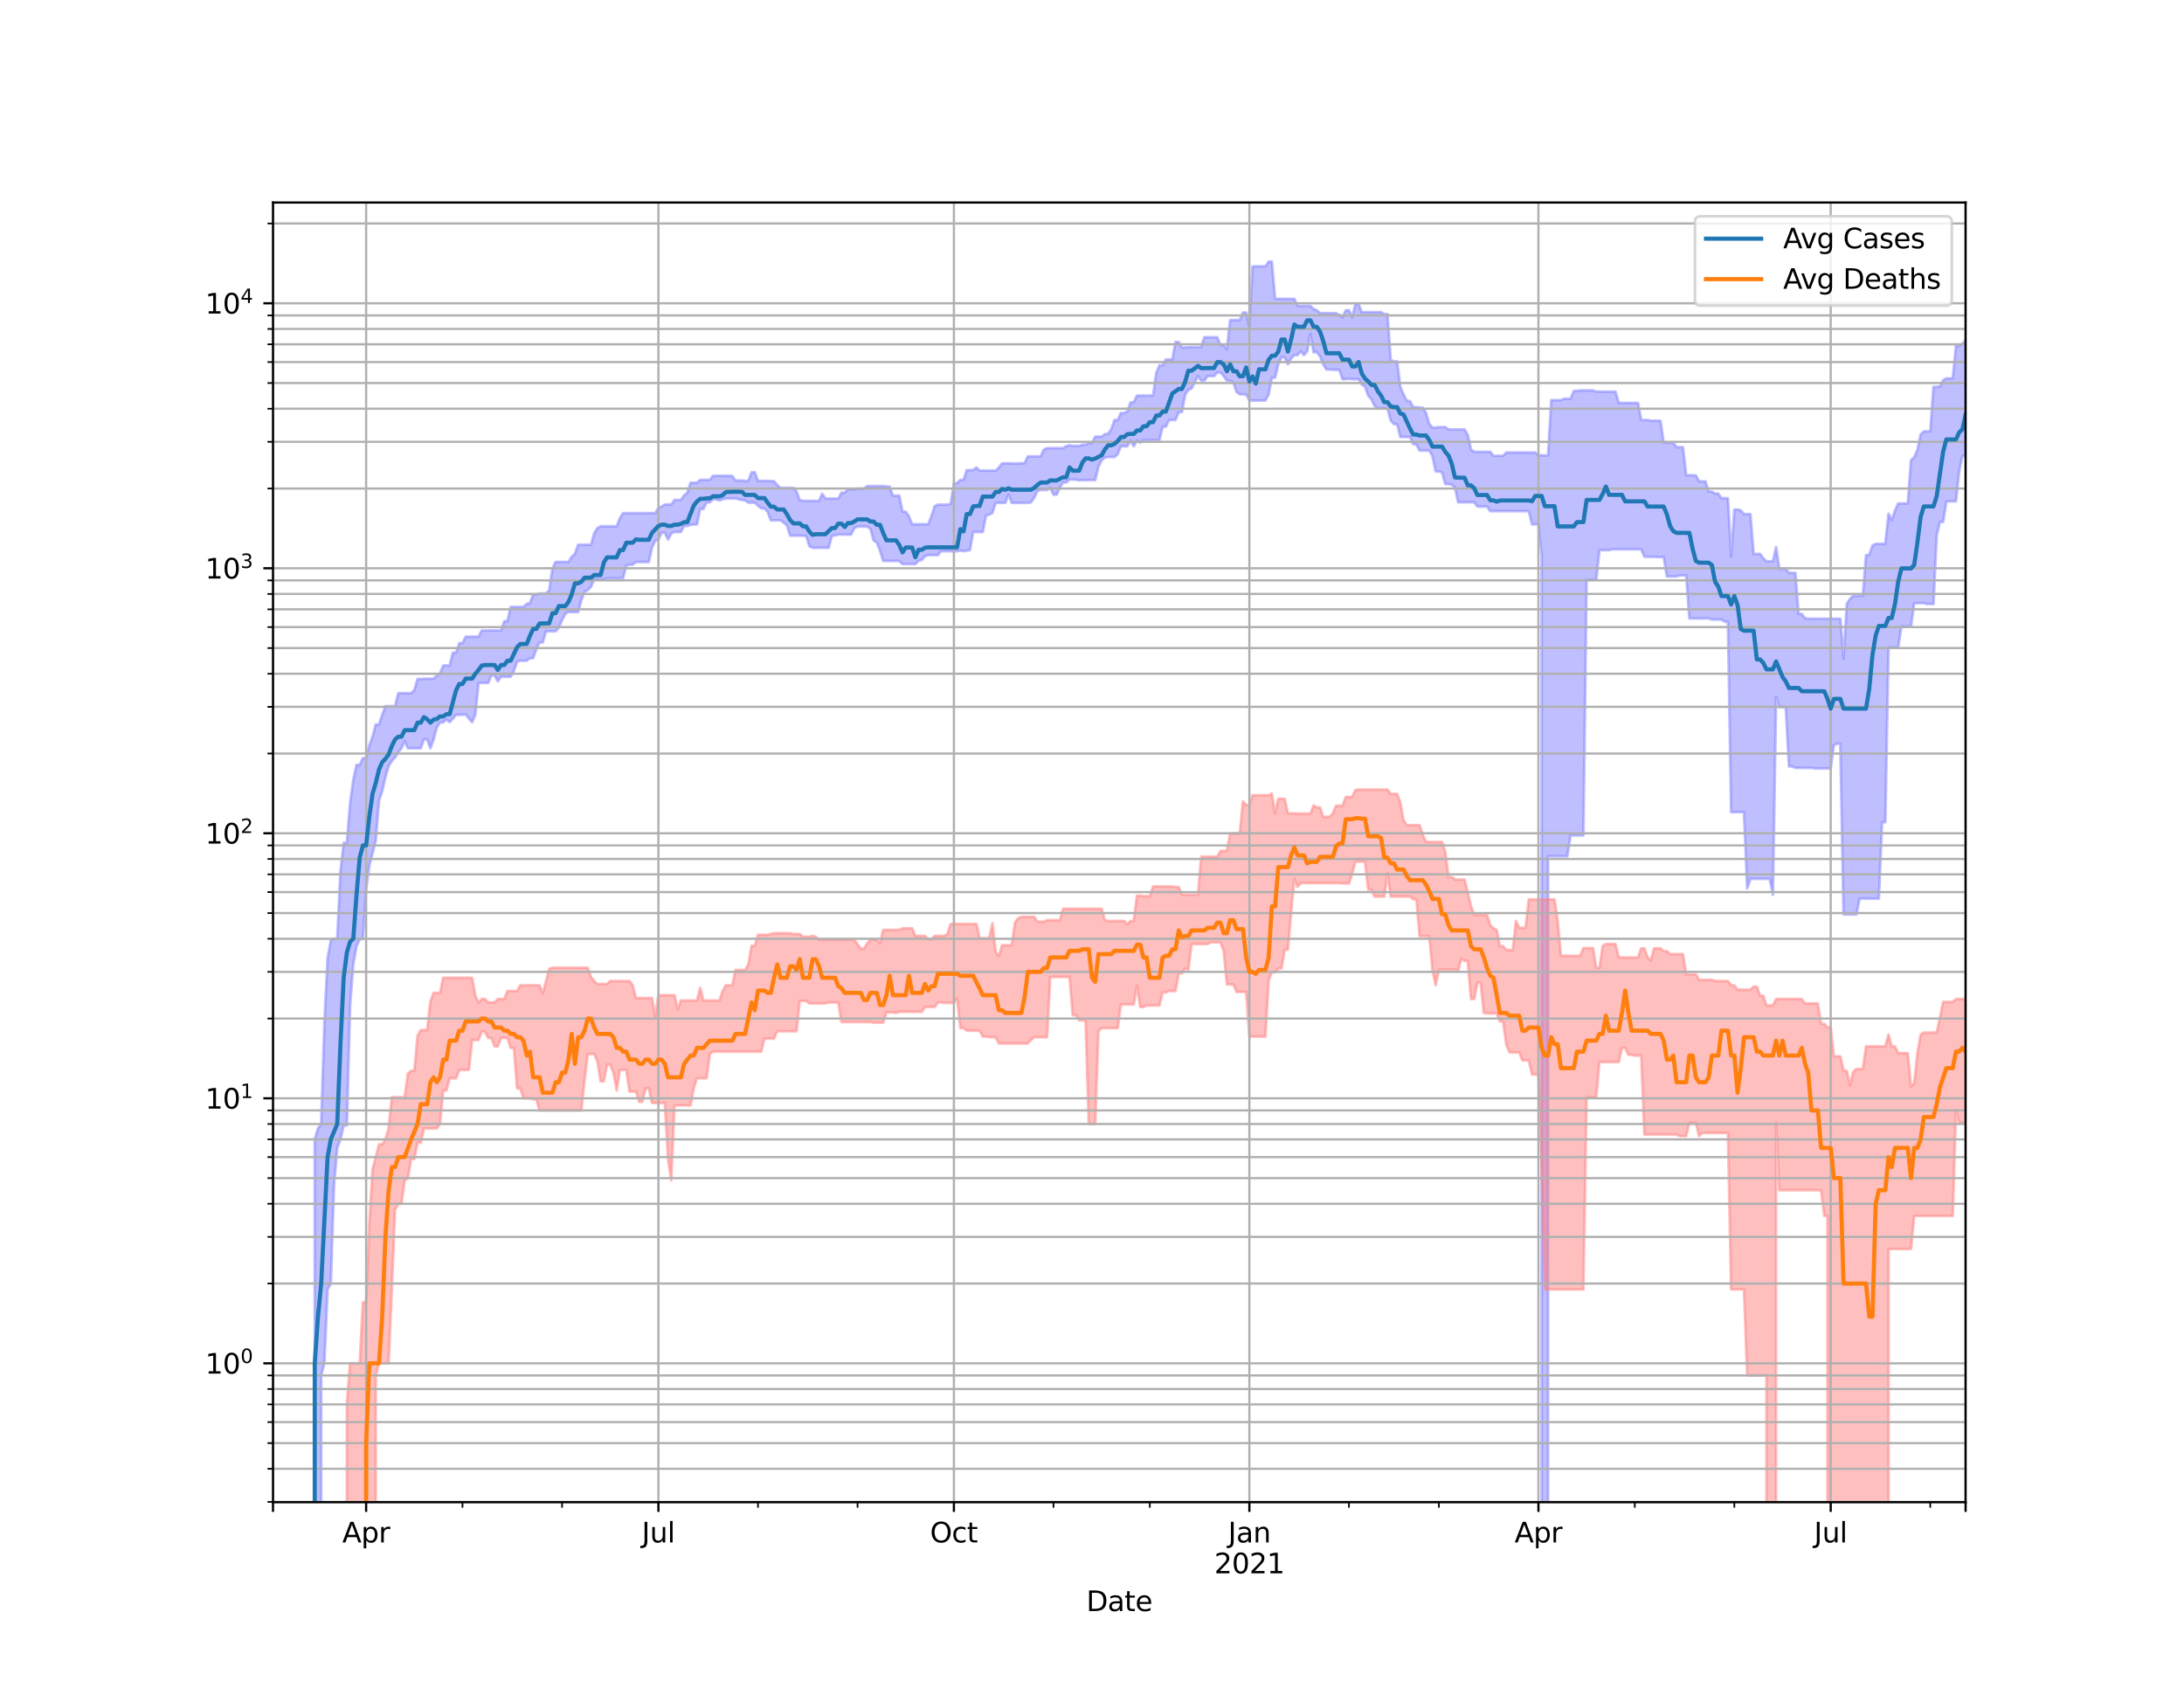 <?xml version="1.0" encoding="utf-8" standalone="no"?>
<!DOCTYPE svg PUBLIC "-//W3C//DTD SVG 1.1//EN"
  "http://www.w3.org/Graphics/SVG/1.1/DTD/svg11.dtd">
<svg height="612pt" version="1.1" viewBox="0 0 792 612" width="792pt" xmlns="http://www.w3.org/2000/svg" xmlns:xlink="http://www.w3.org/1999/xlink">
 <defs>
  <style type="text/css">*{stroke-linecap:butt;stroke-linejoin:round;}</style>
 </defs>
 <g id="figure_1">
  <g id="patch_1">
   <path d="M 0 612 
L 792 612 
L 792 0 
L 0 0 
z
" style="fill:#ffffff;"/>
  </g>
  <g id="axes_1">
   <g id="patch_2">
    <path d="M 99 544.68 
L 712.8 544.68 
L 712.8 73.44 
L 99 73.44 
z
" style="fill:#ffffff;"/>
   </g>
   <g id="PolyCollection_1">
    <path clip-path="url(#p68e2955192)" d="M 99 96587.001 
L 99 96587.001 
L 100.165 96587.001 
L 101.329 96587.001 
L 102.494 96587.001 
L 103.659 96587.001 
L 104.824 96587.001 
L 105.988 96587.001 
L 107.153 96587.001 
L 108.318 96587.001 
L 109.482 96587.001 
L 110.647 96587.001 
L 111.812 96587.001 
L 112.976 96587.001 
L 114.141 413.125 
L 115.306 409.148 
L 116.471 407.553 
L 117.635 371.017 
L 118.8 347.416 
L 119.965 341.018 
L 121.129 340.387 
L 122.294 340.387 
L 123.459 316.148 
L 124.624 305.628 
L 125.788 305.628 
L 126.953 291.199 
L 128.118 282.795 
L 129.282 277.364 
L 130.447 277.364 
L 131.612 274.881 
L 132.776 274.881 
L 133.941 270.203 
L 135.106 267.081 
L 136.271 262.691 
L 137.435 262.691 
L 138.6 259.239 
L 139.765 256.05 
L 140.929 256.05 
L 142.094 256.05 
L 143.259 256.05 
L 144.424 251.36 
L 145.588 251.36 
L 146.753 251.36 
L 147.918 251.36 
L 149.082 251.36 
L 150.247 250.226 
L 151.412 246.194 
L 152.576 246.194 
L 153.741 246.096 
L 154.906 246.096 
L 156.071 246.096 
L 157.235 246.096 
L 158.4 244.967 
L 159.565 244.128 
L 160.729 241.315 
L 161.894 241.315 
L 163.059 241.315 
L 164.224 236.651 
L 165.388 236.651 
L 166.553 233.193 
L 167.718 233.193 
L 168.882 230.861 
L 170.047 230.861 
L 171.212 230.861 
L 172.376 230.861 
L 173.541 230.861 
L 174.706 228.616 
L 175.871 228.616 
L 177.035 228.616 
L 178.2 228.616 
L 179.365 228.616 
L 180.529 228.616 
L 181.694 228.616 
L 182.859 225.258 
L 184.024 225.159 
L 185.188 220.085 
L 186.353 220.085 
L 187.518 220.085 
L 188.682 220.085 
L 189.847 220.085 
L 191.012 218.961 
L 192.176 218.723 
L 193.341 215.566 
L 194.506 215.566 
L 195.671 215.206 
L 196.835 215.206 
L 198 215.206 
L 199.165 214.033 
L 200.329 206.151 
L 201.494 203.75 
L 202.659 203.75 
L 203.824 203.75 
L 204.988 203.75 
L 206.153 203.75 
L 207.318 201.915 
L 208.482 200.793 
L 209.647 197.538 
L 210.812 197.538 
L 211.976 197.538 
L 213.141 197.538 
L 214.306 197.538 
L 215.471 193.429 
L 216.635 191.463 
L 217.8 190.844 
L 218.965 190.844 
L 220.129 190.844 
L 221.294 190.844 
L 222.459 190.844 
L 223.624 190.844 
L 224.788 187.906 
L 225.953 186.062 
L 227.118 186.062 
L 228.282 186.062 
L 229.447 186.062 
L 230.612 186.062 
L 231.776 186.062 
L 232.941 186.062 
L 234.106 186.062 
L 235.271 186.062 
L 236.435 186.062 
L 237.6 186.062 
L 238.765 184.164 
L 239.929 183.642 
L 241.094 182.921 
L 242.259 182.921 
L 243.424 182.921 
L 244.588 181.267 
L 245.753 181.267 
L 246.918 181.267 
L 248.082 179.64 
L 249.247 178.654 
L 250.412 175.037 
L 251.576 175.037 
L 252.741 175.037 
L 253.906 174.008 
L 255.071 174.008 
L 256.235 174.008 
L 257.4 174.008 
L 258.565 172.526 
L 259.729 172.526 
L 260.894 172.526 
L 262.059 172.526 
L 263.224 172.526 
L 264.388 172.526 
L 265.553 172.621 
L 266.718 174.239 
L 267.882 174.239 
L 269.047 174.239 
L 270.212 174.373 
L 271.376 174.373 
L 272.541 171.267 
L 273.706 171.267 
L 274.871 174.373 
L 276.035 174.373 
L 277.2 174.373 
L 278.365 174.373 
L 279.529 174.461 
L 280.694 174.461 
L 281.859 175.887 
L 283.024 176.91 
L 284.188 176.91 
L 285.353 176.91 
L 286.518 176.91 
L 287.682 176.91 
L 288.847 178.187 
L 290.012 181.273 
L 291.176 181.635 
L 292.341 181.635 
L 293.506 181.635 
L 294.671 181.635 
L 295.835 181.635 
L 297 181.635 
L 298.165 179.05 
L 299.329 180.79 
L 300.494 180.79 
L 301.659 180.79 
L 302.824 180.79 
L 303.988 180.79 
L 305.153 178.652 
L 306.318 178.652 
L 307.482 177.459 
L 308.647 177.459 
L 309.812 177.459 
L 310.976 177.17 
L 312.141 177.17 
L 313.306 177.17 
L 314.471 176.261 
L 315.635 176.261 
L 316.8 176.261 
L 317.965 176.261 
L 319.129 176.261 
L 320.294 176.261 
L 321.459 176.445 
L 322.624 176.445 
L 323.788 179.728 
L 324.953 179.728 
L 326.118 179.728 
L 327.282 185.528 
L 328.447 185.528 
L 329.612 187.194 
L 330.776 190.085 
L 331.941 190.085 
L 333.106 190.085 
L 334.271 190.085 
L 335.435 190.085 
L 336.6 190.085 
L 337.765 187.194 
L 338.929 183.53 
L 340.094 182.979 
L 341.259 182.979 
L 342.424 182.979 
L 343.588 182.979 
L 344.753 182.713 
L 345.918 175.266 
L 347.082 175.194 
L 348.247 174.033 
L 349.412 174.033 
L 350.576 170.452 
L 351.741 170.452 
L 352.906 170.452 
L 354.071 169.528 
L 355.235 170.639 
L 356.4 170.639 
L 357.565 170.639 
L 358.729 170.639 
L 359.894 170.639 
L 361.059 170.639 
L 362.224 169.528 
L 363.388 167.993 
L 364.553 167.993 
L 365.718 167.993 
L 366.882 168.069 
L 368.047 168.069 
L 369.212 168.069 
L 370.376 167.973 
L 371.541 167.973 
L 372.706 165.485 
L 373.871 165.485 
L 375.035 165.485 
L 376.2 165.485 
L 377.365 165.485 
L 378.529 163.008 
L 379.694 162.484 
L 380.859 162.484 
L 382.024 162.484 
L 383.188 162.484 
L 384.353 162.484 
L 385.518 162.484 
L 386.682 161.775 
L 387.847 161.46 
L 389.012 161.684 
L 390.176 161.684 
L 391.341 161.684 
L 392.506 161.261 
L 393.671 161.261 
L 394.835 160.658 
L 396 160.658 
L 397.165 158.321 
L 398.329 158.321 
L 399.494 158.321 
L 400.659 157.44 
L 401.824 157.281 
L 402.988 155.641 
L 404.153 152.313 
L 405.318 152.313 
L 406.482 149.769 
L 407.647 149.769 
L 408.812 149.21 
L 409.976 145.9 
L 411.141 145.9 
L 412.306 143.434 
L 413.471 143.434 
L 414.635 143.434 
L 415.8 143.434 
L 416.965 143.434 
L 418.129 143.434 
L 419.294 135.275 
L 420.459 132.48 
L 421.624 132.48 
L 422.788 130.349 
L 423.953 130.349 
L 425.118 130.349 
L 426.282 124.026 
L 427.447 124.026 
L 428.612 126.02 
L 429.776 126.02 
L 430.941 125.892 
L 432.106 125.892 
L 433.271 125.892 
L 434.435 125.892 
L 435.6 125.892 
L 436.765 122.27 
L 437.929 122.27 
L 439.094 122.27 
L 440.259 122.27 
L 441.424 122.27 
L 442.588 125.166 
L 443.753 125.166 
L 444.918 126.685 
L 446.082 116.073 
L 447.247 116.073 
L 448.412 116.073 
L 449.576 116.073 
L 450.741 113.336 
L 451.906 113.336 
L 453.071 118.78 
L 454.235 96.58 
L 455.4 96.58 
L 456.565 96.58 
L 457.729 96.58 
L 458.894 96.58 
L 460.059 94.86 
L 461.224 94.86 
L 462.388 108.352 
L 463.553 108.352 
L 464.718 108.352 
L 465.882 108.352 
L 467.047 108.352 
L 468.212 108.352 
L 469.376 108.352 
L 470.541 110.918 
L 471.706 110.918 
L 472.871 110.918 
L 474.035 110.918 
L 475.2 110.918 
L 476.365 112.066 
L 477.529 112.498 
L 478.694 113.582 
L 479.859 113.582 
L 481.024 113.582 
L 482.188 113.582 
L 483.353 113.582 
L 484.518 113.582 
L 485.682 114.179 
L 486.847 115.116 
L 488.012 112.498 
L 489.176 112.498 
L 490.341 115.116 
L 491.506 110.241 
L 492.671 110.241 
L 493.835 113.204 
L 495 113.204 
L 496.165 113.204 
L 497.329 113.204 
L 498.494 113.204 
L 499.659 113.204 
L 500.824 113.204 
L 501.988 113.907 
L 503.153 113.907 
L 504.318 130.503 
L 505.482 131.037 
L 506.647 131.037 
L 507.812 140.255 
L 508.976 142.999 
L 510.141 145.298 
L 511.306 145.43 
L 512.471 147.614 
L 513.635 147.614 
L 514.8 147.815 
L 515.965 147.815 
L 517.129 149.738 
L 518.294 153.685 
L 519.459 155.031 
L 520.624 155.031 
L 521.788 154.865 
L 522.953 154.865 
L 524.118 154.865 
L 525.282 155.733 
L 526.447 155.733 
L 527.612 155.733 
L 528.776 155.733 
L 529.941 155.733 
L 531.106 155.733 
L 532.271 157.647 
L 533.435 163.006 
L 534.6 163.845 
L 535.765 163.845 
L 536.929 163.845 
L 538.094 163.845 
L 539.259 163.845 
L 540.424 163.845 
L 541.588 165.281 
L 542.753 165.281 
L 543.918 165.281 
L 545.082 165.281 
L 546.247 164.078 
L 547.412 164.078 
L 548.576 164.078 
L 549.741 164.078 
L 550.906 164.078 
L 552.071 164.078 
L 553.235 164.078 
L 554.4 164.078 
L 555.565 164.078 
L 556.729 164.078 
L 557.894 165.116 
L 559.059 165.116 
L 560.224 165.116 
L 561.388 165.116 
L 562.553 145.08 
L 563.718 145.08 
L 564.882 145.08 
L 566.047 145.08 
L 567.212 144.586 
L 568.376 144.586 
L 569.541 144.586 
L 570.706 141.758 
L 571.871 141.758 
L 573.035 141.565 
L 574.2 141.565 
L 575.365 141.565 
L 576.529 141.565 
L 577.694 141.565 
L 578.859 142.016 
L 580.024 142.016 
L 581.188 142.016 
L 582.353 142.016 
L 583.518 142.016 
L 584.682 142.016 
L 585.847 142.016 
L 587.012 146.066 
L 588.176 146.066 
L 589.341 146.093 
L 590.506 146.093 
L 591.671 146.093 
L 592.835 146.093 
L 594 146.093 
L 595.165 152.287 
L 596.329 152.287 
L 597.494 152.287 
L 598.659 152.571 
L 599.824 152.571 
L 600.988 152.571 
L 602.153 152.571 
L 603.318 160.495 
L 604.482 160.495 
L 605.647 160.495 
L 606.812 160.495 
L 607.976 162.154 
L 609.141 162.154 
L 610.306 162.154 
L 611.471 172.302 
L 612.635 172.302 
L 613.8 172.302 
L 614.965 172.352 
L 616.129 174.536 
L 617.294 174.536 
L 618.459 174.536 
L 619.624 178.251 
L 620.788 178.251 
L 621.953 178.978 
L 623.118 178.978 
L 624.282 180.66 
L 625.447 180.66 
L 626.612 180.66 
L 627.776 201.858 
L 628.941 184.784 
L 630.106 184.784 
L 631.271 185.04 
L 632.435 186.409 
L 633.6 186.409 
L 634.765 186.409 
L 635.929 200.848 
L 637.094 200.848 
L 638.259 200.848 
L 639.424 202.367 
L 640.588 203.553 
L 641.753 203.553 
L 642.918 203.553 
L 644.082 198.36 
L 645.247 206.252 
L 646.412 206.252 
L 647.576 206.252 
L 648.741 207.724 
L 649.906 207.724 
L 651.071 207.724 
L 652.235 222.619 
L 653.4 222.619 
L 654.565 224.194 
L 655.729 224.349 
L 656.894 224.349 
L 658.059 224.349 
L 659.224 224.349 
L 660.388 224.349 
L 661.553 224.349 
L 662.718 224.349 
L 663.882 224.349 
L 665.047 224.349 
L 666.212 224.349 
L 667.376 224.349 
L 668.541 238.89 
L 669.706 219.001 
L 670.871 217.18 
L 672.035 216.019 
L 673.2 216.019 
L 674.365 216.019 
L 675.529 216.019 
L 676.694 201.322 
L 677.859 201.155 
L 679.024 197.829 
L 680.188 197.196 
L 681.353 197.196 
L 682.518 197.196 
L 683.682 197.196 
L 684.847 186.274 
L 686.012 188.639 
L 687.176 185.136 
L 688.341 182.565 
L 689.506 182.565 
L 690.671 182.565 
L 691.835 182.565 
L 693 166.843 
L 694.165 165.832 
L 695.329 163.115 
L 696.494 157.536 
L 697.659 156.416 
L 698.824 156.416 
L 699.988 156.416 
L 701.153 140.261 
L 702.318 140.261 
L 703.482 140.171 
L 704.647 137.86 
L 705.812 137.199 
L 706.976 137.199 
L 708.141 137.199 
L 709.306 125.401 
L 710.471 125.401 
L 711.635 124.647 
L 712.8 123.324 
L 712.8 165.307 
L 712.8 165.307 
L 711.635 165.307 
L 710.471 170.965 
L 709.306 181.779 
L 708.141 181.779 
L 706.976 181.779 
L 705.812 181.87 
L 704.647 189.262 
L 703.482 189.262 
L 702.318 194.104 
L 701.153 219.012 
L 699.988 219.012 
L 698.824 219.012 
L 697.659 218.689 
L 696.494 218.689 
L 695.329 218.689 
L 694.165 218.689 
L 693 227.172 
L 691.835 227.172 
L 690.671 227.172 
L 689.506 227.172 
L 688.341 234.807 
L 687.176 234.807 
L 686.012 234.807 
L 684.847 234.807 
L 683.682 298.132 
L 682.518 298.132 
L 681.353 325.827 
L 680.188 325.827 
L 679.024 325.827 
L 677.859 325.827 
L 676.694 325.827 
L 675.529 325.827 
L 674.365 325.827 
L 673.2 331.578 
L 672.035 331.578 
L 670.871 331.578 
L 669.706 331.578 
L 668.541 331.578 
L 667.376 269.663 
L 666.212 269.663 
L 665.047 270.145 
L 663.882 278.627 
L 662.718 278.627 
L 661.553 278.627 
L 660.388 278.627 
L 659.224 278.627 
L 658.059 278.627 
L 656.894 278.438 
L 655.729 278.438 
L 654.565 278.438 
L 653.4 278.438 
L 652.235 278.438 
L 651.071 278.438 
L 649.906 277.874 
L 648.741 277.874 
L 647.576 256.37 
L 646.412 256.37 
L 645.247 256.37 
L 644.082 252.653 
L 642.918 324.451 
L 641.753 318.674 
L 640.588 318.674 
L 639.424 318.674 
L 638.259 318.674 
L 637.094 318.674 
L 635.929 318.674 
L 634.765 318.674 
L 633.6 322.098 
L 632.435 294.47 
L 631.271 294.47 
L 630.106 294.47 
L 628.941 294.47 
L 627.776 294.47 
L 626.612 225.457 
L 625.447 225.457 
L 624.282 224.647 
L 623.118 224.647 
L 621.953 224.647 
L 620.788 224.647 
L 619.624 224.239 
L 618.459 224.239 
L 617.294 224.239 
L 616.129 224.239 
L 614.965 224.239 
L 613.8 224.239 
L 612.635 224.239 
L 611.471 208.629 
L 610.306 208.629 
L 609.141 208.629 
L 607.976 209.021 
L 606.812 209.021 
L 605.647 209.021 
L 604.482 209.021 
L 603.318 201.987 
L 602.153 201.987 
L 600.988 201.987 
L 599.824 201.896 
L 598.659 201.896 
L 597.494 201.896 
L 596.329 201.896 
L 595.165 199.166 
L 594 199.166 
L 592.835 199.166 
L 591.671 199.166 
L 590.506 199.166 
L 589.341 199.166 
L 588.176 199.166 
L 587.012 199.166 
L 585.847 199.166 
L 584.682 199.166 
L 583.518 199.471 
L 582.353 199.471 
L 581.188 199.471 
L 580.024 199.471 
L 578.859 210.244 
L 577.694 210.244 
L 576.529 210.244 
L 575.365 210.244 
L 574.2 302.906 
L 573.035 302.906 
L 571.871 302.906 
L 570.706 302.906 
L 569.541 302.906 
L 568.376 310.481 
L 567.212 310.481 
L 566.047 310.481 
L 564.882 310.481 
L 563.718 310.481 
L 562.553 310.481 
L 561.388 310.481 
L 560.224 96587.001 
L 559.059 201.374 
L 557.894 190.137 
L 556.729 190.137 
L 555.565 190.137 
L 554.4 185.344 
L 553.235 185.344 
L 552.071 185.344 
L 550.906 185.344 
L 549.741 185.344 
L 548.576 185.344 
L 547.412 185.344 
L 546.247 185.337 
L 545.082 185.337 
L 543.918 185.337 
L 542.753 185.337 
L 541.588 185.337 
L 540.424 185.337 
L 539.259 183.656 
L 538.094 183.656 
L 536.929 183.656 
L 535.765 183.656 
L 534.6 182.118 
L 533.435 182.118 
L 532.271 182.118 
L 531.106 182.118 
L 529.941 182.118 
L 528.776 182.118 
L 527.612 176.79 
L 526.447 175.765 
L 525.282 175.514 
L 524.118 175.514 
L 522.953 171.303 
L 521.788 170.918 
L 520.624 170.918 
L 519.459 165.345 
L 518.294 163.374 
L 517.129 163.374 
L 515.965 163.374 
L 514.8 163.374 
L 513.635 161.173 
L 512.471 161.028 
L 511.306 158.441 
L 510.141 158.441 
L 508.976 158.441 
L 507.812 158.441 
L 506.647 153.773 
L 505.482 153.773 
L 504.318 152.471 
L 503.153 148.074 
L 501.988 148.074 
L 500.824 148.074 
L 499.659 148.074 
L 498.494 147.198 
L 497.329 144.784 
L 496.165 143.484 
L 495 140.098 
L 493.835 139.421 
L 492.671 137.503 
L 491.506 137.503 
L 490.341 137.503 
L 489.176 137.253 
L 488.012 137.503 
L 486.847 137.503 
L 485.682 134.09 
L 484.518 134.09 
L 483.353 134.09 
L 482.188 133.998 
L 481.024 133.988 
L 479.859 132.156 
L 478.694 129.199 
L 477.529 127.714 
L 476.365 127.714 
L 475.2 121.029 
L 474.035 127.405 
L 472.871 128.747 
L 471.706 127.405 
L 470.541 128.747 
L 469.376 128.747 
L 468.212 129.942 
L 467.047 132.063 
L 465.882 129.531 
L 464.718 129.531 
L 463.553 132.075 
L 462.388 136.93 
L 461.224 136.93 
L 460.059 142.992 
L 458.894 145.235 
L 457.729 145.235 
L 456.565 145.235 
L 455.4 145.235 
L 454.235 145.235 
L 453.071 145.235 
L 451.906 142.992 
L 450.741 142.992 
L 449.576 142.992 
L 448.412 142.113 
L 447.247 138.696 
L 446.082 138.01 
L 444.918 138.01 
L 443.753 136.366 
L 442.588 135.065 
L 441.424 135.065 
L 440.259 136.366 
L 439.094 136.366 
L 437.929 136.366 
L 436.765 138.01 
L 435.6 138.01 
L 434.435 136.401 
L 433.271 138.582 
L 432.106 140.848 
L 430.941 141.373 
L 429.776 143.041 
L 428.612 149.433 
L 427.447 149.433 
L 426.282 152.26 
L 425.118 152.26 
L 423.953 152.26 
L 422.788 154.715 
L 421.624 154.715 
L 420.459 159.563 
L 419.294 159.563 
L 418.129 159.563 
L 416.965 159.563 
L 415.8 159.563 
L 414.635 159.563 
L 413.471 160.461 
L 412.306 159.675 
L 411.141 161.802 
L 409.976 159.675 
L 408.812 161.802 
L 407.647 161.802 
L 406.482 161.802 
L 405.318 164.662 
L 404.153 165.715 
L 402.988 165.715 
L 401.824 165.715 
L 400.659 165.901 
L 399.494 166.921 
L 398.329 169.293 
L 397.165 174.07 
L 396 174.07 
L 394.835 174.07 
L 393.671 174.07 
L 392.506 174.07 
L 391.341 174.157 
L 390.176 173.905 
L 389.012 173.905 
L 387.847 173.905 
L 386.682 174.944 
L 385.518 174.944 
L 384.353 176.755 
L 383.188 179.355 
L 382.024 179.355 
L 380.859 176.856 
L 379.694 177.666 
L 378.529 177.666 
L 377.365 177.666 
L 376.2 178.01 
L 375.035 180.493 
L 373.871 182.142 
L 372.706 182.335 
L 371.541 182.335 
L 370.376 182.335 
L 369.212 182.335 
L 368.047 182.335 
L 366.882 182.34 
L 365.718 179.309 
L 364.553 182.34 
L 363.388 182.34 
L 362.224 182.34 
L 361.059 182.34 
L 359.894 185.961 
L 358.729 186.598 
L 357.565 186.865 
L 356.4 192.908 
L 355.235 192.908 
L 354.071 192.908 
L 352.906 192.908 
L 351.741 199.421 
L 350.576 199.65 
L 349.412 199.861 
L 348.247 199.65 
L 347.082 199.861 
L 345.918 199.861 
L 344.753 199.861 
L 343.588 199.861 
L 342.424 199.861 
L 341.259 199.836 
L 340.094 201.277 
L 338.929 201.277 
L 337.765 201.277 
L 336.6 201.277 
L 335.435 201.647 
L 334.271 203.037 
L 333.106 203.318 
L 331.941 204.535 
L 330.776 204.535 
L 329.612 204.535 
L 328.447 204.535 
L 327.282 204.535 
L 326.118 203.392 
L 324.953 203.392 
L 323.788 203.404 
L 322.624 203.404 
L 321.459 203.404 
L 320.294 203.404 
L 319.129 199.728 
L 317.965 196.756 
L 316.8 195.943 
L 315.635 191.74 
L 314.471 190.91 
L 313.306 190.91 
L 312.141 190.91 
L 310.976 190.91 
L 309.812 191.521 
L 308.647 193.816 
L 307.482 193.816 
L 306.318 193.816 
L 305.153 193.816 
L 303.988 193.816 
L 302.824 194.126 
L 301.659 194.311 
L 300.494 198.635 
L 299.329 198.635 
L 298.165 198.635 
L 297 198.635 
L 295.835 198.635 
L 294.671 198.635 
L 293.506 198.042 
L 292.341 194.365 
L 291.176 194.214 
L 290.012 194.214 
L 288.847 194.214 
L 287.682 194.214 
L 286.518 194.214 
L 285.353 190.44 
L 284.188 189.528 
L 283.024 188.669 
L 281.859 188.669 
L 280.694 188.669 
L 279.529 188.669 
L 278.365 185.602 
L 277.2 184.313 
L 276.035 184.313 
L 274.871 183.348 
L 273.706 182.243 
L 272.541 182.243 
L 271.376 182.243 
L 270.212 181.461 
L 269.047 181.303 
L 267.882 181.055 
L 266.718 180.751 
L 265.553 180.751 
L 264.388 180.751 
L 263.224 180.751 
L 262.059 181.055 
L 260.894 181.461 
L 259.729 181.055 
L 258.565 181.055 
L 257.4 182.163 
L 256.235 182.163 
L 255.071 184.539 
L 253.906 184.539 
L 252.741 190.179 
L 251.576 190.179 
L 250.412 190.282 
L 249.247 190.722 
L 248.082 190.722 
L 246.918 192.89 
L 245.753 192.89 
L 244.588 192.89 
L 243.424 193.429 
L 242.259 195.646 
L 241.094 193.146 
L 239.929 193.146 
L 238.765 195.646 
L 237.6 196.057 
L 236.435 198.575 
L 235.271 203.785 
L 234.106 203.785 
L 232.941 203.785 
L 231.776 203.785 
L 230.612 203.785 
L 229.447 204.745 
L 228.282 204.745 
L 227.118 205.021 
L 225.953 209.653 
L 224.788 209.653 
L 223.624 209.653 
L 222.459 209.653 
L 221.294 209.653 
L 220.129 209.653 
L 218.965 210.166 
L 217.8 210.166 
L 216.635 210.166 
L 215.471 210.166 
L 214.306 212.764 
L 213.141 213.967 
L 211.976 214.618 
L 210.812 217.629 
L 209.647 221.917 
L 208.482 221.917 
L 207.318 221.917 
L 206.153 221.917 
L 204.988 222.538 
L 203.824 224.889 
L 202.659 227.548 
L 201.494 228.903 
L 200.329 228.903 
L 199.165 228.903 
L 198 228.903 
L 196.835 232.93 
L 195.671 232.93 
L 194.506 235.326 
L 193.341 238.653 
L 192.176 238.653 
L 191.012 239.565 
L 189.847 239.565 
L 188.682 239.565 
L 187.518 239.902 
L 186.353 243.223 
L 185.188 245.383 
L 184.024 245.383 
L 182.859 245.383 
L 181.694 245.383 
L 180.529 247.055 
L 179.365 244.893 
L 178.2 244.893 
L 177.035 247.627 
L 175.871 247.627 
L 174.706 247.627 
L 173.541 247.627 
L 172.376 259.075 
L 171.212 261.857 
L 170.047 260.574 
L 168.882 259.045 
L 167.718 259.179 
L 166.553 259.179 
L 165.388 259.179 
L 164.224 260.574 
L 163.059 261.857 
L 161.894 260.867 
L 160.729 261.92 
L 159.565 261.92 
L 158.4 263.825 
L 157.235 268.084 
L 156.071 271.304 
L 154.906 268.084 
L 153.741 268.084 
L 152.576 271.304 
L 151.412 271.304 
L 150.247 271.304 
L 149.082 271.304 
L 147.918 271.304 
L 146.753 268.753 
L 145.588 271.324 
L 144.424 272.785 
L 143.259 274.622 
L 142.094 275.914 
L 140.929 277.804 
L 139.765 281.758 
L 138.6 286.872 
L 137.435 290.309 
L 136.271 304.73 
L 135.106 309.325 
L 133.941 313.766 
L 132.776 322.368 
L 131.612 340.387 
L 130.447 340.596 
L 129.282 343.08 
L 128.118 349.569 
L 126.953 364.584 
L 125.788 408.078 
L 124.624 408.078 
L 123.459 413.125 
L 122.294 416.218 
L 121.129 429.75 
L 119.965 465.406 
L 118.8 467.547 
L 117.635 494.333 
L 116.471 498.73 
L 115.306 96587.001 
L 114.141 96587.001 
L 112.976 96587.001 
L 111.812 96587.001 
L 110.647 96587.001 
L 109.482 96587.001 
L 108.318 96587.001 
L 107.153 96587.001 
L 105.988 96587.001 
L 104.824 96587.001 
L 103.659 96587.001 
L 102.494 96587.001 
L 101.329 96587.001 
L 100.165 96587.001 
L 99 96587.001 
z
" style="fill:#8080ff;fill-opacity:0.5;stroke:#8080ff;stroke-opacity:0.5;"/>
   </g>
   <g id="PolyCollection_2">
    <path clip-path="url(#p68e2955192)" d="M 99 96587.001 
L 99 96587.001 
L 100.165 96587.001 
L 101.329 96587.001 
L 102.494 96587.001 
L 103.659 96587.001 
L 104.824 96587.001 
L 105.988 96587.001 
L 107.153 96587.001 
L 108.318 96587.001 
L 109.482 96587.001 
L 110.647 96587.001 
L 111.812 96587.001 
L 112.976 96587.001 
L 114.141 96587.001 
L 115.306 96587.001 
L 116.471 96587.001 
L 117.635 96587.001 
L 118.8 96587.001 
L 119.965 96587.001 
L 121.129 96587.001 
L 122.294 96587.001 
L 123.459 96587.001 
L 124.624 96587.001 
L 125.788 509.218 
L 126.953 494.333 
L 128.118 494.333 
L 129.282 494.333 
L 130.447 494.333 
L 131.612 472.189 
L 132.776 472.189 
L 133.941 443.262 
L 135.106 423.956 
L 136.271 419.559 
L 137.435 414.953 
L 138.6 414.953 
L 139.765 413.125 
L 140.929 409.148 
L 142.094 397.825 
L 143.259 397.825 
L 144.424 397.825 
L 145.588 397.825 
L 146.753 397.825 
L 147.918 389.263 
L 149.082 388.266 
L 150.247 388.266 
L 151.412 375.608 
L 152.576 373.48 
L 153.741 373.48 
L 154.906 373.48 
L 156.071 363.12 
L 157.235 360.001 
L 158.4 360.001 
L 159.565 360.001 
L 160.729 354.533 
L 161.894 354.533 
L 163.059 354.533 
L 164.224 354.533 
L 165.388 354.533 
L 166.553 354.533 
L 167.718 354.533 
L 168.882 354.533 
L 170.047 354.533 
L 171.212 354.533 
L 172.376 361.015 
L 173.541 363.481 
L 174.706 362.23 
L 175.871 362.23 
L 177.035 363.481 
L 178.2 363.481 
L 179.365 363.481 
L 180.529 362.23 
L 181.694 362.23 
L 182.859 362.23 
L 184.024 359.339 
L 185.188 359.339 
L 186.353 359.339 
L 187.518 359.339 
L 188.682 357.256 
L 189.847 357.256 
L 191.012 357.256 
L 192.176 357.256 
L 193.341 357.256 
L 194.506 357.256 
L 195.671 357.256 
L 196.835 360.169 
L 198 355.721 
L 199.165 351.294 
L 200.329 350.89 
L 201.494 350.89 
L 202.659 350.89 
L 203.824 350.89 
L 204.988 350.89 
L 206.153 350.89 
L 207.318 350.89 
L 208.482 350.89 
L 209.647 350.89 
L 210.812 350.89 
L 211.976 350.89 
L 213.141 350.89 
L 214.306 354.241 
L 215.471 355.721 
L 216.635 356.79 
L 217.8 356.79 
L 218.965 356.79 
L 220.129 356.79 
L 221.294 355.721 
L 222.459 355.721 
L 223.624 355.721 
L 224.788 355.721 
L 225.953 355.721 
L 227.118 355.721 
L 228.282 355.721 
L 229.447 357.256 
L 230.612 361.879 
L 231.776 361.879 
L 232.941 361.879 
L 234.106 361.879 
L 235.271 361.879 
L 236.435 361.879 
L 237.6 368.487 
L 238.765 360.845 
L 239.929 360.845 
L 241.094 360.845 
L 242.259 360.845 
L 243.424 360.845 
L 244.588 360.845 
L 245.753 365.909 
L 246.918 362.762 
L 248.082 362.762 
L 249.247 362.762 
L 250.412 362.762 
L 251.576 362.762 
L 252.741 362.762 
L 253.906 358.204 
L 255.071 362.762 
L 256.235 362.762 
L 257.4 362.762 
L 258.565 362.762 
L 259.729 362.762 
L 260.894 362.762 
L 262.059 359.339 
L 263.224 357.256 
L 264.388 357.256 
L 265.553 357.256 
L 266.718 351.703 
L 267.882 351.703 
L 269.047 351.703 
L 270.212 351.703 
L 271.376 349.699 
L 272.541 342.969 
L 273.706 342.969 
L 274.871 338.951 
L 276.035 338.951 
L 277.2 338.951 
L 278.365 338.951 
L 279.529 338.65 
L 280.694 338.351 
L 281.859 338.351 
L 283.024 338.351 
L 284.188 338.351 
L 285.353 338.351 
L 286.518 338.351 
L 287.682 338.65 
L 288.847 338.65 
L 290.012 338.65 
L 291.176 339.663 
L 292.341 339.663 
L 293.506 339.663 
L 294.671 339.357 
L 295.835 339.663 
L 297 340.701 
L 298.165 340.701 
L 299.329 340.701 
L 300.494 340.701 
L 301.659 340.701 
L 302.824 340.701 
L 303.988 340.701 
L 305.153 340.701 
L 306.318 340.701 
L 307.482 340.701 
L 308.647 340.701 
L 309.812 340.701 
L 310.976 342.418 
L 312.141 343.98 
L 313.306 343.98 
L 314.471 342.091 
L 315.635 340.701 
L 316.8 340.701 
L 317.965 340.701 
L 319.129 342.091 
L 320.294 337.175 
L 321.459 337.175 
L 322.624 337.175 
L 323.788 337.175 
L 324.953 337.175 
L 326.118 337.175 
L 327.282 336.6 
L 328.447 336.6 
L 329.612 336.6 
L 330.776 336.6 
L 331.941 339.357 
L 333.106 339.357 
L 334.271 339.357 
L 335.435 339.357 
L 336.6 340.596 
L 337.765 340.596 
L 338.929 339.357 
L 340.094 339.357 
L 341.259 339.357 
L 342.424 339.357 
L 343.588 338.65 
L 344.753 335.01 
L 345.918 335.01 
L 347.082 335.01 
L 348.247 335.01 
L 349.412 335.01 
L 350.576 335.01 
L 351.741 335.01 
L 352.906 335.01 
L 354.071 335.01 
L 355.235 340.179 
L 356.4 340.179 
L 357.565 340.179 
L 358.729 340.179 
L 359.894 334.736 
L 361.059 345.133 
L 362.224 346.681 
L 363.388 342.748 
L 364.553 342.748 
L 365.718 342.748 
L 366.882 342.748 
L 368.047 334.554 
L 369.212 332.953 
L 370.376 332.432 
L 371.541 332.432 
L 372.706 332.432 
L 373.871 332.432 
L 375.035 332.432 
L 376.2 334.193 
L 377.365 334.193 
L 378.529 334.193 
L 379.694 333.657 
L 380.859 333.657 
L 382.024 333.657 
L 383.188 333.657 
L 384.353 333.657 
L 385.518 329.518 
L 386.682 329.518 
L 387.847 329.518 
L 389.012 329.518 
L 390.176 329.518 
L 391.341 329.518 
L 392.506 329.518 
L 393.671 329.518 
L 394.835 329.518 
L 396 329.518 
L 397.165 329.518 
L 398.329 329.518 
L 399.494 329.518 
L 400.659 333.657 
L 401.824 333.924 
L 402.988 333.924 
L 404.153 333.924 
L 405.318 333.924 
L 406.482 333.924 
L 407.647 333.924 
L 408.812 335.102 
L 409.976 333.924 
L 411.141 333.924 
L 412.306 324.737 
L 413.471 324.737 
L 414.635 324.953 
L 415.8 324.953 
L 416.965 324.953 
L 418.129 321.43 
L 419.294 321.43 
L 420.459 321.43 
L 421.624 321.43 
L 422.788 321.43 
L 423.953 321.43 
L 425.118 321.43 
L 426.282 321.629 
L 427.447 321.629 
L 428.612 324.38 
L 429.776 324.38 
L 430.941 324.38 
L 432.106 324.38 
L 433.271 324.38 
L 434.435 324.38 
L 435.6 310.634 
L 436.765 310.634 
L 437.929 310.634 
L 439.094 310.634 
L 440.259 310.634 
L 441.424 310.634 
L 442.588 308.539 
L 443.753 308.539 
L 444.918 308.539 
L 446.082 302.231 
L 447.247 302.231 
L 448.412 302.231 
L 449.576 302.231 
L 450.741 290.562 
L 451.906 291.911 
L 453.071 291.911 
L 454.235 288.345 
L 455.4 288.345 
L 456.565 288.345 
L 457.729 288.345 
L 458.894 288.345 
L 460.059 288.345 
L 461.224 287.72 
L 462.388 294.923 
L 463.553 289.624 
L 464.718 289.624 
L 465.882 289.624 
L 467.047 294.923 
L 468.212 294.923 
L 469.376 294.923 
L 470.541 295.029 
L 471.706 295.029 
L 472.871 295.029 
L 474.035 295.029 
L 475.2 295.029 
L 476.365 292.075 
L 477.529 292.769 
L 478.694 292.769 
L 479.859 296.17 
L 481.024 296.17 
L 482.188 296.17 
L 483.353 294.959 
L 484.518 292.173 
L 485.682 292.173 
L 486.847 292.173 
L 488.012 289.01 
L 489.176 289.01 
L 490.341 289.01 
L 491.506 286.469 
L 492.671 286.298 
L 493.835 286.298 
L 495 286.298 
L 496.165 286.298 
L 497.329 286.298 
L 498.494 286.298 
L 499.659 286.298 
L 500.824 286.298 
L 501.988 286.298 
L 503.153 286.298 
L 504.318 287.868 
L 505.482 287.868 
L 506.647 287.868 
L 507.812 291.039 
L 508.976 297.381 
L 510.141 299.207 
L 511.306 299.207 
L 512.471 299.207 
L 513.635 299.207 
L 514.8 299.207 
L 515.965 302.736 
L 517.129 305.311 
L 518.294 305.311 
L 519.459 305.311 
L 520.624 305.311 
L 521.788 305.311 
L 522.953 305.311 
L 524.118 308.881 
L 525.282 317.998 
L 526.447 317.998 
L 527.612 318.923 
L 528.776 318.923 
L 529.941 318.923 
L 531.106 318.923 
L 532.271 323.745 
L 533.435 328.564 
L 534.6 331.748 
L 535.765 331.748 
L 536.929 331.748 
L 538.094 331.748 
L 539.259 331.748 
L 540.424 335.472 
L 541.588 336.6 
L 542.753 337.175 
L 543.918 343.08 
L 545.082 343.08 
L 546.247 344.438 
L 547.412 344.438 
L 548.576 344.438 
L 549.741 333.924 
L 550.906 336.409 
L 552.071 336.409 
L 553.235 336.409 
L 554.4 326.122 
L 555.565 326.122 
L 556.729 326.122 
L 557.894 326.122 
L 559.059 326.122 
L 560.224 326.122 
L 561.388 326.122 
L 562.553 326.122 
L 563.718 326.122 
L 564.882 333.924 
L 566.047 346.56 
L 567.212 346.56 
L 568.376 346.56 
L 569.541 346.56 
L 570.706 346.56 
L 571.871 346.56 
L 573.035 346.56 
L 574.2 343.753 
L 575.365 343.753 
L 576.529 343.753 
L 577.694 343.753 
L 578.859 350.89 
L 580.024 350.89 
L 581.188 342.969 
L 582.353 342.309 
L 583.518 342.309 
L 584.682 342.309 
L 585.847 342.309 
L 587.012 347.169 
L 588.176 347.169 
L 589.341 347.169 
L 590.506 347.169 
L 591.671 347.169 
L 592.835 347.169 
L 594 347.169 
L 595.165 343.867 
L 596.329 343.867 
L 597.494 347.169 
L 598.659 348.289 
L 599.824 343.867 
L 600.988 343.867 
L 602.153 343.867 
L 603.318 344.9 
L 604.482 344.9 
L 605.647 345.96 
L 606.812 345.96 
L 607.976 345.96 
L 609.141 345.96 
L 610.306 345.96 
L 611.471 353.236 
L 612.635 353.236 
L 613.8 353.236 
L 614.965 353.236 
L 616.129 355.272 
L 617.294 355.272 
L 618.459 355.272 
L 619.624 355.272 
L 620.788 355.272 
L 621.953 355.721 
L 623.118 355.721 
L 624.282 355.721 
L 625.447 355.721 
L 626.612 355.721 
L 627.776 357.256 
L 628.941 357.256 
L 630.106 358.849 
L 631.271 358.849 
L 632.435 358.849 
L 633.6 358.849 
L 634.765 358.849 
L 635.929 357.728 
L 637.094 357.728 
L 638.259 361.015 
L 639.424 361.015 
L 640.588 364.584 
L 641.753 364.584 
L 642.918 364.584 
L 644.082 362.23 
L 645.247 362.23 
L 646.412 362.23 
L 647.576 362.23 
L 648.741 362.23 
L 649.906 362.23 
L 651.071 362.23 
L 652.235 362.23 
L 653.4 362.23 
L 654.565 363.846 
L 655.729 363.846 
L 656.894 363.846 
L 658.059 363.846 
L 659.224 363.846 
L 660.388 371.235 
L 661.553 371.235 
L 662.718 372.567 
L 663.882 372.567 
L 665.047 383.023 
L 666.212 383.023 
L 667.376 383.023 
L 668.541 388.266 
L 669.706 388.266 
L 670.871 393.511 
L 672.035 388.596 
L 673.2 387.614 
L 674.365 387.614 
L 675.529 387.614 
L 676.694 379.416 
L 677.859 379.416 
L 679.024 379.416 
L 680.188 379.416 
L 681.353 379.416 
L 682.518 379.416 
L 683.682 379.416 
L 684.847 375.126 
L 686.012 379.416 
L 687.176 379.416 
L 688.341 381.88 
L 689.506 381.88 
L 690.671 381.88 
L 691.835 381.88 
L 693 393.885 
L 694.165 392.772 
L 695.329 381.88 
L 696.494 375.126 
L 697.659 374.412 
L 698.824 374.412 
L 699.988 374.412 
L 701.153 374.412 
L 702.318 374.412 
L 703.482 369.106 
L 704.647 363.3 
L 705.812 363.3 
L 706.976 363.3 
L 708.141 363.3 
L 709.306 362.23 
L 710.471 362.23 
L 711.635 362.23 
L 712.8 362.23 
L 712.8 407.034 
L 712.8 407.034 
L 711.635 407.034 
L 710.471 407.034 
L 709.306 402.638 
L 708.141 440.877 
L 706.976 440.877 
L 705.812 440.877 
L 704.647 440.877 
L 703.482 440.877 
L 702.318 440.877 
L 701.153 440.877 
L 699.988 440.877 
L 698.824 440.877 
L 697.659 440.877 
L 696.494 440.877 
L 695.329 440.877 
L 694.165 440.877 
L 693 452.882 
L 691.835 452.882 
L 690.671 452.882 
L 689.506 452.882 
L 688.341 452.882 
L 687.176 452.882 
L 686.012 452.882 
L 684.847 452.882 
L 683.682 96587.001 
L 682.518 96587.001 
L 681.353 96587.001 
L 680.188 96587.001 
L 679.024 96587.001 
L 677.859 96587.001 
L 676.694 96587.001 
L 675.529 96587.001 
L 674.365 96587.001 
L 673.2 96587.001 
L 672.035 96587.001 
L 670.871 96587.001 
L 669.706 96587.001 
L 668.541 96587.001 
L 667.376 96587.001 
L 666.212 96587.001 
L 665.047 96587.001 
L 663.882 96587.001 
L 662.718 440.877 
L 661.553 440.877 
L 660.388 431.564 
L 659.224 431.564 
L 658.059 431.564 
L 656.894 431.564 
L 655.729 431.564 
L 654.565 431.564 
L 653.4 431.564 
L 652.235 431.564 
L 651.071 431.564 
L 649.906 431.564 
L 648.741 431.564 
L 647.576 431.564 
L 646.412 431.564 
L 645.247 431.564 
L 644.082 407.034 
L 642.918 96587.001 
L 641.753 96587.001 
L 640.588 498.73 
L 639.424 498.73 
L 638.259 498.73 
L 637.094 498.73 
L 635.929 498.73 
L 634.765 498.73 
L 633.6 498.73 
L 632.435 467.547 
L 631.271 467.547 
L 630.106 467.547 
L 628.941 467.547 
L 627.776 467.547 
L 626.612 410.806 
L 625.447 410.806 
L 624.282 410.806 
L 623.118 410.806 
L 621.953 410.806 
L 620.788 410.806 
L 619.624 410.806 
L 618.459 410.806 
L 617.294 410.806 
L 616.129 411.95 
L 614.965 407.034 
L 613.8 407.034 
L 612.635 407.034 
L 611.471 411.95 
L 610.306 411.95 
L 609.141 411.95 
L 607.976 411.374 
L 606.812 411.374 
L 605.647 411.374 
L 604.482 411.374 
L 603.318 411.374 
L 602.153 411.374 
L 600.988 411.374 
L 599.824 411.374 
L 598.659 411.374 
L 597.494 411.374 
L 596.329 411.374 
L 595.165 382.734 
L 594 382.734 
L 592.835 382.734 
L 591.671 382.447 
L 590.506 382.447 
L 589.341 379.951 
L 588.176 379.951 
L 587.012 385.103 
L 585.847 385.103 
L 584.682 385.103 
L 583.518 385.103 
L 582.353 385.103 
L 581.188 385.103 
L 580.024 385.103 
L 578.859 397.825 
L 577.694 397.825 
L 576.529 397.825 
L 575.365 397.825 
L 574.2 467.547 
L 573.035 467.547 
L 571.871 467.547 
L 570.706 467.547 
L 569.541 467.547 
L 568.376 467.547 
L 567.212 467.547 
L 566.047 467.547 
L 564.882 467.547 
L 563.718 467.547 
L 562.553 467.547 
L 561.388 467.547 
L 560.224 467.547 
L 559.059 422.438 
L 557.894 389.601 
L 556.729 389.601 
L 555.565 389.601 
L 554.4 384.498 
L 553.235 384.498 
L 552.071 384.498 
L 550.906 381.599 
L 549.741 381.599 
L 548.576 381.599 
L 547.412 381.599 
L 546.247 378.888 
L 545.082 370.37 
L 543.918 370.37 
L 542.753 367.477 
L 541.588 367.477 
L 540.424 367.477 
L 539.259 367.477 
L 538.094 367.278 
L 536.929 356.329 
L 535.765 356.329 
L 534.6 362.23 
L 533.435 362.23 
L 532.271 348.415 
L 531.106 348.415 
L 529.941 347.539 
L 528.776 351.977 
L 527.612 351.566 
L 526.447 351.566 
L 525.282 351.566 
L 524.118 351.566 
L 522.953 351.566 
L 521.788 351.566 
L 520.624 357.256 
L 519.459 351.566 
L 518.294 339.458 
L 517.129 339.458 
L 515.965 339.458 
L 514.8 339.458 
L 513.635 326.048 
L 512.471 326.048 
L 511.306 325.097 
L 510.141 325.097 
L 508.976 325.097 
L 507.812 325.097 
L 506.647 325.097 
L 505.482 325.097 
L 504.318 325.097 
L 503.153 316.677 
L 501.988 325.097 
L 500.824 325.097 
L 499.659 325.097 
L 498.494 325.097 
L 497.329 322.571 
L 496.165 322.571 
L 495 312.41 
L 493.835 312.41 
L 492.671 312.41 
L 491.506 312.41 
L 490.341 316.973 
L 489.176 320.319 
L 488.012 320.319 
L 486.847 320.319 
L 485.682 320.19 
L 484.518 320.19 
L 483.353 320.19 
L 482.188 320.19 
L 481.024 320.19 
L 479.859 320.19 
L 478.694 320.19 
L 477.529 320.19 
L 476.365 320.19 
L 475.2 320.19 
L 474.035 320.19 
L 472.871 320.19 
L 471.706 320.19 
L 470.541 321.562 
L 469.376 318.674 
L 468.212 330.659 
L 467.047 344.323 
L 465.882 344.323 
L 464.718 351.159 
L 463.553 351.159 
L 462.388 352.532 
L 461.224 352.532 
L 460.059 355.421 
L 458.894 375.851 
L 457.729 375.851 
L 456.565 375.851 
L 455.4 375.851 
L 454.235 375.851 
L 453.071 375.851 
L 451.906 359.669 
L 450.741 359.669 
L 449.576 359.669 
L 448.412 359.669 
L 447.247 356.945 
L 446.082 356.945 
L 444.918 356.945 
L 443.753 344.784 
L 442.588 341.658 
L 441.424 341.658 
L 440.259 341.658 
L 439.094 341.658 
L 437.929 342.309 
L 436.765 342.309 
L 435.6 342.309 
L 434.435 342.309 
L 433.271 342.309 
L 432.106 342.309 
L 430.941 351.703 
L 429.776 351.159 
L 428.612 352.953 
L 427.447 352.953 
L 426.282 359.339 
L 425.118 359.339 
L 423.953 359.339 
L 422.788 359.835 
L 421.624 359.835 
L 420.459 364.584 
L 419.294 364.584 
L 418.129 364.584 
L 416.965 364.584 
L 415.8 364.584 
L 414.635 365.147 
L 413.471 365.147 
L 412.306 357.413 
L 411.141 364.213 
L 409.976 364.213 
L 408.812 364.213 
L 407.647 364.213 
L 406.482 364.213 
L 405.318 372.794 
L 404.153 372.794 
L 402.988 372.794 
L 401.824 372.794 
L 400.659 372.794 
L 399.494 372.794 
L 398.329 373.943 
L 397.165 407.553 
L 396 407.553 
L 394.835 407.553 
L 393.671 369.945 
L 392.506 369.945 
L 391.341 369.945 
L 390.176 368.08 
L 389.012 368.08 
L 387.847 354.241 
L 386.682 354.241 
L 385.518 354.241 
L 384.353 354.241 
L 383.188 354.241 
L 382.024 354.241 
L 380.859 354.241 
L 379.694 376.096 
L 378.529 376.096 
L 377.365 376.096 
L 376.2 376.096 
L 375.035 376.096 
L 373.871 377.09 
L 372.706 378.366 
L 371.541 378.366 
L 370.376 378.366 
L 369.212 378.366 
L 368.047 378.366 
L 366.882 378.366 
L 365.718 378.366 
L 364.553 378.366 
L 363.388 378.366 
L 362.224 378.366 
L 361.059 376.096 
L 359.894 376.096 
L 358.729 376.096 
L 357.565 375.851 
L 356.4 375.851 
L 355.235 373.711 
L 354.071 373.711 
L 352.906 373.711 
L 351.741 373.711 
L 350.576 373.711 
L 349.412 372.794 
L 348.247 372.794 
L 347.082 362.054 
L 345.918 363.663 
L 344.753 363.663 
L 343.588 363.663 
L 342.424 363.663 
L 341.259 363.481 
L 340.094 363.481 
L 338.929 365.147 
L 337.765 365.147 
L 336.6 365.147 
L 335.435 365.147 
L 334.271 366.882 
L 333.106 366.882 
L 331.941 366.882 
L 330.776 366.882 
L 329.612 366.882 
L 328.447 366.882 
L 327.282 366.882 
L 326.118 366.882 
L 324.953 367.278 
L 323.788 367.079 
L 322.624 367.079 
L 321.459 367.079 
L 320.294 370.801 
L 319.129 370.801 
L 317.965 370.801 
L 316.8 370.801 
L 315.635 370.585 
L 314.471 370.585 
L 313.306 370.585 
L 312.141 370.585 
L 310.976 370.585 
L 309.812 370.585 
L 308.647 370.585 
L 307.482 370.585 
L 306.318 370.585 
L 305.153 370.585 
L 303.988 363.481 
L 302.824 363.481 
L 301.659 363.481 
L 300.494 363.481 
L 299.329 363.846 
L 298.165 363.846 
L 297 363.846 
L 295.835 363.846 
L 294.671 363.846 
L 293.506 363.846 
L 292.341 362.94 
L 291.176 362.94 
L 290.012 362.94 
L 288.847 373.943 
L 287.682 373.943 
L 286.518 373.943 
L 285.353 373.943 
L 284.188 373.943 
L 283.024 373.943 
L 281.859 373.943 
L 280.694 376.59 
L 279.529 376.59 
L 278.365 376.59 
L 277.2 376.59 
L 276.035 381.319 
L 274.871 381.319 
L 273.706 381.319 
L 272.541 381.319 
L 271.376 381.319 
L 270.212 381.319 
L 269.047 381.319 
L 267.882 381.319 
L 266.718 381.319 
L 265.553 381.319 
L 264.388 381.319 
L 263.224 381.319 
L 262.059 381.319 
L 260.894 381.319 
L 259.729 381.319 
L 258.565 381.319 
L 257.4 382.163 
L 256.235 390.981 
L 255.071 390.981 
L 253.906 390.981 
L 252.741 390.981 
L 251.576 394.644 
L 250.412 400.823 
L 249.247 400.823 
L 248.082 400.823 
L 246.918 400.823 
L 245.753 400.823 
L 244.588 400.823 
L 243.424 428.01 
L 242.259 420.26 
L 241.094 399.944 
L 239.929 399.944 
L 238.765 399.944 
L 237.6 399.944 
L 236.435 399.944 
L 235.271 394.644 
L 234.106 394.644 
L 232.941 399.512 
L 231.776 399.512 
L 230.612 395.809 
L 229.447 395.809 
L 228.282 395.809 
L 227.118 387.938 
L 225.953 387.938 
L 224.788 387.938 
L 223.624 395.417 
L 222.459 388.928 
L 221.294 386.027 
L 220.129 386.027 
L 218.965 392.047 
L 217.8 392.047 
L 216.635 384.799 
L 215.471 382.163 
L 214.306 382.163 
L 213.141 382.163 
L 211.976 391.688 
L 210.812 402.638 
L 209.647 402.638 
L 208.482 402.638 
L 207.318 402.638 
L 206.153 402.638 
L 204.988 402.638 
L 203.824 402.638 
L 202.659 402.638 
L 201.494 402.638 
L 200.329 402.638 
L 199.165 402.638 
L 198 402.638 
L 196.835 402.638 
L 195.671 402.638 
L 194.506 398.66 
L 193.341 398.66 
L 192.176 398.241 
L 191.012 398.241 
L 189.847 398.241 
L 188.682 394.644 
L 187.518 394.644 
L 186.353 379.951 
L 185.188 379.951 
L 184.024 376.342 
L 182.859 376.342 
L 181.694 376.342 
L 180.529 379.416 
L 179.365 379.416 
L 178.2 376.342 
L 177.035 376.342 
L 175.871 374.177 
L 174.706 373.943 
L 173.541 377.09 
L 172.376 377.09 
L 171.212 377.09 
L 170.047 387.938 
L 168.882 387.938 
L 167.718 387.938 
L 166.553 387.938 
L 165.388 390.981 
L 164.224 390.981 
L 163.059 390.981 
L 161.894 395.417 
L 160.729 395.417 
L 159.565 407.553 
L 158.4 409.148 
L 157.235 409.148 
L 156.071 409.148 
L 154.906 409.148 
L 153.741 409.148 
L 152.576 414.335 
L 151.412 414.335 
L 150.247 420.26 
L 149.082 420.26 
L 147.918 427.167 
L 146.753 428.01 
L 145.588 436.48 
L 144.424 436.48 
L 143.259 438.62 
L 142.094 467.547 
L 140.929 494.333 
L 139.765 494.333 
L 138.6 494.333 
L 137.435 494.333 
L 136.271 498.73 
L 135.106 96587.001 
L 133.941 96587.001 
L 132.776 96587.001 
L 131.612 96587.001 
L 130.447 96587.001 
L 129.282 96587.001 
L 128.118 96587.001 
L 126.953 96587.001 
L 125.788 96587.001 
L 124.624 96587.001 
L 123.459 96587.001 
L 122.294 96587.001 
L 121.129 96587.001 
L 119.965 96587.001 
L 118.8 96587.001 
L 117.635 96587.001 
L 116.471 96587.001 
L 115.306 96587.001 
L 114.141 96587.001 
L 112.976 96587.001 
L 111.812 96587.001 
L 110.647 96587.001 
L 109.482 96587.001 
L 108.318 96587.001 
L 107.153 96587.001 
L 105.988 96587.001 
L 104.824 96587.001 
L 103.659 96587.001 
L 102.494 96587.001 
L 101.329 96587.001 
L 100.165 96587.001 
L 99 96587.001 
z
" style="fill:#ff8080;fill-opacity:0.5;stroke:#ff8080;stroke-opacity:0.5;"/>
   </g>
   <g id="matplotlib.axis_1">
    <g id="xtick_1">
     <g id="line2d_1">
      <path clip-path="url(#p68e2955192)" d="M 99 544.68 
L 99 73.44 
" style="fill:none;stroke:#b0b0b0;stroke-linecap:square;stroke-width:0.8;"/>
     </g>
     <g id="line2d_2">
      <defs>
       <path d="M 0 0 
L 0 3.5 
" id="m4abed1d830" style="stroke:#000000;stroke-width:0.8;"/>
      </defs>
      <g>
       <use style="stroke:#000000;stroke-width:0.8;" x="99" xlink:href="#m4abed1d830" y="544.68"/>
      </g>
     </g>
    </g>
    <g id="xtick_2">
     <g id="line2d_3">
      <path clip-path="url(#p68e2955192)" d="M 132.776 544.68 
L 132.776 73.44 
" style="fill:none;stroke:#b0b0b0;stroke-linecap:square;stroke-width:0.8;"/>
     </g>
     <g id="line2d_4">
      <g>
       <use style="stroke:#000000;stroke-width:0.8;" x="132.776" xlink:href="#m4abed1d830" y="544.68"/>
      </g>
     </g>
     <g id="text_1">
      <!-- Apr -->
      <g transform="translate(124.126 559.278)scale(0.1 -0.1)">
       <defs>
        <path d="M 2188 4044 
L 1331 1722 
L 3047 1722 
L 2188 4044 
z
M 1831 4666 
L 2547 4666 
L 4325 0 
L 3669 0 
L 3244 1197 
L 1141 1197 
L 716 0 
L 50 0 
L 1831 4666 
z
" id="DejaVuSans-41" transform="scale(0.016)"/>
        <path d="M 1159 525 
L 1159 -1331 
L 581 -1331 
L 581 3500 
L 1159 3500 
L 1159 2969 
Q 1341 3281 1617 3432 
Q 1894 3584 2278 3584 
Q 2916 3584 3314 3078 
Q 3713 2572 3713 1747 
Q 3713 922 3314 415 
Q 2916 -91 2278 -91 
Q 1894 -91 1617 61 
Q 1341 213 1159 525 
z
M 3116 1747 
Q 3116 2381 2855 2742 
Q 2594 3103 2138 3103 
Q 1681 3103 1420 2742 
Q 1159 2381 1159 1747 
Q 1159 1113 1420 752 
Q 1681 391 2138 391 
Q 2594 391 2855 752 
Q 3116 1113 3116 1747 
z
" id="DejaVuSans-70" transform="scale(0.016)"/>
        <path d="M 2631 2963 
Q 2534 3019 2420 3045 
Q 2306 3072 2169 3072 
Q 1681 3072 1420 2755 
Q 1159 2438 1159 1844 
L 1159 0 
L 581 0 
L 581 3500 
L 1159 3500 
L 1159 2956 
Q 1341 3275 1631 3429 
Q 1922 3584 2338 3584 
Q 2397 3584 2469 3576 
Q 2541 3569 2628 3553 
L 2631 2963 
z
" id="DejaVuSans-72" transform="scale(0.016)"/>
       </defs>
       <use xlink:href="#DejaVuSans-41"/>
       <use x="68.408" xlink:href="#DejaVuSans-70"/>
       <use x="131.885" xlink:href="#DejaVuSans-72"/>
      </g>
     </g>
    </g>
    <g id="xtick_3">
     <g id="line2d_5">
      <path clip-path="url(#p68e2955192)" d="M 238.765 544.68 
L 238.765 73.44 
" style="fill:none;stroke:#b0b0b0;stroke-linecap:square;stroke-width:0.8;"/>
     </g>
     <g id="line2d_6">
      <g>
       <use style="stroke:#000000;stroke-width:0.8;" x="238.765" xlink:href="#m4abed1d830" y="544.68"/>
      </g>
     </g>
     <g id="text_2">
      <!-- Jul -->
      <g transform="translate(232.732 559.278)scale(0.1 -0.1)">
       <defs>
        <path d="M 628 4666 
L 1259 4666 
L 1259 325 
Q 1259 -519 939 -900 
Q 619 -1281 -91 -1281 
L -331 -1281 
L -331 -750 
L -134 -750 
Q 284 -750 456 -515 
Q 628 -281 628 325 
L 628 4666 
z
" id="DejaVuSans-4a" transform="scale(0.016)"/>
        <path d="M 544 1381 
L 544 3500 
L 1119 3500 
L 1119 1403 
Q 1119 906 1312 657 
Q 1506 409 1894 409 
Q 2359 409 2629 706 
Q 2900 1003 2900 1516 
L 2900 3500 
L 3475 3500 
L 3475 0 
L 2900 0 
L 2900 538 
Q 2691 219 2414 64 
Q 2138 -91 1772 -91 
Q 1169 -91 856 284 
Q 544 659 544 1381 
z
M 1991 3584 
L 1991 3584 
z
" id="DejaVuSans-75" transform="scale(0.016)"/>
        <path d="M 603 4863 
L 1178 4863 
L 1178 0 
L 603 0 
L 603 4863 
z
" id="DejaVuSans-6c" transform="scale(0.016)"/>
       </defs>
       <use xlink:href="#DejaVuSans-4a"/>
       <use x="29.492" xlink:href="#DejaVuSans-75"/>
       <use x="92.871" xlink:href="#DejaVuSans-6c"/>
      </g>
     </g>
    </g>
    <g id="xtick_4">
     <g id="line2d_7">
      <path clip-path="url(#p68e2955192)" d="M 345.918 544.68 
L 345.918 73.44 
" style="fill:none;stroke:#b0b0b0;stroke-linecap:square;stroke-width:0.8;"/>
     </g>
     <g id="line2d_8">
      <g>
       <use style="stroke:#000000;stroke-width:0.8;" x="345.918" xlink:href="#m4abed1d830" y="544.68"/>
      </g>
     </g>
     <g id="text_3">
      <!-- Oct -->
      <g transform="translate(337.272 559.278)scale(0.1 -0.1)">
       <defs>
        <path d="M 2522 4238 
Q 1834 4238 1429 3725 
Q 1025 3213 1025 2328 
Q 1025 1447 1429 934 
Q 1834 422 2522 422 
Q 3209 422 3611 934 
Q 4013 1447 4013 2328 
Q 4013 3213 3611 3725 
Q 3209 4238 2522 4238 
z
M 2522 4750 
Q 3503 4750 4090 4092 
Q 4678 3434 4678 2328 
Q 4678 1225 4090 567 
Q 3503 -91 2522 -91 
Q 1538 -91 948 565 
Q 359 1222 359 2328 
Q 359 3434 948 4092 
Q 1538 4750 2522 4750 
z
" id="DejaVuSans-4f" transform="scale(0.016)"/>
        <path d="M 3122 3366 
L 3122 2828 
Q 2878 2963 2633 3030 
Q 2388 3097 2138 3097 
Q 1578 3097 1268 2742 
Q 959 2388 959 1747 
Q 959 1106 1268 751 
Q 1578 397 2138 397 
Q 2388 397 2633 464 
Q 2878 531 3122 666 
L 3122 134 
Q 2881 22 2623 -34 
Q 2366 -91 2075 -91 
Q 1284 -91 818 406 
Q 353 903 353 1747 
Q 353 2603 823 3093 
Q 1294 3584 2113 3584 
Q 2378 3584 2631 3529 
Q 2884 3475 3122 3366 
z
" id="DejaVuSans-63" transform="scale(0.016)"/>
        <path d="M 1172 4494 
L 1172 3500 
L 2356 3500 
L 2356 3053 
L 1172 3053 
L 1172 1153 
Q 1172 725 1289 603 
Q 1406 481 1766 481 
L 2356 481 
L 2356 0 
L 1766 0 
Q 1100 0 847 248 
Q 594 497 594 1153 
L 594 3053 
L 172 3053 
L 172 3500 
L 594 3500 
L 594 4494 
L 1172 4494 
z
" id="DejaVuSans-74" transform="scale(0.016)"/>
       </defs>
       <use xlink:href="#DejaVuSans-4f"/>
       <use x="78.711" xlink:href="#DejaVuSans-63"/>
       <use x="133.691" xlink:href="#DejaVuSans-74"/>
      </g>
     </g>
    </g>
    <g id="xtick_5">
     <g id="line2d_9">
      <path clip-path="url(#p68e2955192)" d="M 453.071 544.68 
L 453.071 73.44 
" style="fill:none;stroke:#b0b0b0;stroke-linecap:square;stroke-width:0.8;"/>
     </g>
     <g id="line2d_10">
      <g>
       <use style="stroke:#000000;stroke-width:0.8;" x="453.071" xlink:href="#m4abed1d830" y="544.68"/>
      </g>
     </g>
     <g id="text_4">
      <!-- Jan -->
      <g transform="translate(445.363 559.278)scale(0.1 -0.1)">
       <defs>
        <path d="M 2194 1759 
Q 1497 1759 1228 1600 
Q 959 1441 959 1056 
Q 959 750 1161 570 
Q 1363 391 1709 391 
Q 2188 391 2477 730 
Q 2766 1069 2766 1631 
L 2766 1759 
L 2194 1759 
z
M 3341 1997 
L 3341 0 
L 2766 0 
L 2766 531 
Q 2569 213 2275 61 
Q 1981 -91 1556 -91 
Q 1019 -91 701 211 
Q 384 513 384 1019 
Q 384 1609 779 1909 
Q 1175 2209 1959 2209 
L 2766 2209 
L 2766 2266 
Q 2766 2663 2505 2880 
Q 2244 3097 1772 3097 
Q 1472 3097 1187 3025 
Q 903 2953 641 2809 
L 641 3341 
Q 956 3463 1253 3523 
Q 1550 3584 1831 3584 
Q 2591 3584 2966 3190 
Q 3341 2797 3341 1997 
z
" id="DejaVuSans-61" transform="scale(0.016)"/>
        <path d="M 3513 2113 
L 3513 0 
L 2938 0 
L 2938 2094 
Q 2938 2591 2744 2837 
Q 2550 3084 2163 3084 
Q 1697 3084 1428 2787 
Q 1159 2491 1159 1978 
L 1159 0 
L 581 0 
L 581 3500 
L 1159 3500 
L 1159 2956 
Q 1366 3272 1645 3428 
Q 1925 3584 2291 3584 
Q 2894 3584 3203 3211 
Q 3513 2838 3513 2113 
z
" id="DejaVuSans-6e" transform="scale(0.016)"/>
       </defs>
       <use xlink:href="#DejaVuSans-4a"/>
       <use x="29.492" xlink:href="#DejaVuSans-61"/>
       <use x="90.771" xlink:href="#DejaVuSans-6e"/>
      </g>
      <!-- 2021 -->
      <g transform="translate(440.346 570.476)scale(0.1 -0.1)">
       <defs>
        <path d="M 1228 531 
L 3431 531 
L 3431 0 
L 469 0 
L 469 531 
Q 828 903 1448 1529 
Q 2069 2156 2228 2338 
Q 2531 2678 2651 2914 
Q 2772 3150 2772 3378 
Q 2772 3750 2511 3984 
Q 2250 4219 1831 4219 
Q 1534 4219 1204 4116 
Q 875 4013 500 3803 
L 500 4441 
Q 881 4594 1212 4672 
Q 1544 4750 1819 4750 
Q 2544 4750 2975 4387 
Q 3406 4025 3406 3419 
Q 3406 3131 3298 2873 
Q 3191 2616 2906 2266 
Q 2828 2175 2409 1742 
Q 1991 1309 1228 531 
z
" id="DejaVuSans-32" transform="scale(0.016)"/>
        <path d="M 2034 4250 
Q 1547 4250 1301 3770 
Q 1056 3291 1056 2328 
Q 1056 1369 1301 889 
Q 1547 409 2034 409 
Q 2525 409 2770 889 
Q 3016 1369 3016 2328 
Q 3016 3291 2770 3770 
Q 2525 4250 2034 4250 
z
M 2034 4750 
Q 2819 4750 3233 4129 
Q 3647 3509 3647 2328 
Q 3647 1150 3233 529 
Q 2819 -91 2034 -91 
Q 1250 -91 836 529 
Q 422 1150 422 2328 
Q 422 3509 836 4129 
Q 1250 4750 2034 4750 
z
" id="DejaVuSans-30" transform="scale(0.016)"/>
        <path d="M 794 531 
L 1825 531 
L 1825 4091 
L 703 3866 
L 703 4441 
L 1819 4666 
L 2450 4666 
L 2450 531 
L 3481 531 
L 3481 0 
L 794 0 
L 794 531 
z
" id="DejaVuSans-31" transform="scale(0.016)"/>
       </defs>
       <use xlink:href="#DejaVuSans-32"/>
       <use x="63.623" xlink:href="#DejaVuSans-30"/>
       <use x="127.246" xlink:href="#DejaVuSans-32"/>
       <use x="190.869" xlink:href="#DejaVuSans-31"/>
      </g>
     </g>
    </g>
    <g id="xtick_6">
     <g id="line2d_11">
      <path clip-path="url(#p68e2955192)" d="M 557.894 544.68 
L 557.894 73.44 
" style="fill:none;stroke:#b0b0b0;stroke-linecap:square;stroke-width:0.8;"/>
     </g>
     <g id="line2d_12">
      <g>
       <use style="stroke:#000000;stroke-width:0.8;" x="557.894" xlink:href="#m4abed1d830" y="544.68"/>
      </g>
     </g>
     <g id="text_5">
      <!-- Apr -->
      <g transform="translate(549.244 559.278)scale(0.1 -0.1)">
       <use xlink:href="#DejaVuSans-41"/>
       <use x="68.408" xlink:href="#DejaVuSans-70"/>
       <use x="131.885" xlink:href="#DejaVuSans-72"/>
      </g>
     </g>
    </g>
    <g id="xtick_7">
     <g id="line2d_13">
      <path clip-path="url(#p68e2955192)" d="M 663.882 544.68 
L 663.882 73.44 
" style="fill:none;stroke:#b0b0b0;stroke-linecap:square;stroke-width:0.8;"/>
     </g>
     <g id="line2d_14">
      <g>
       <use style="stroke:#000000;stroke-width:0.8;" x="663.882" xlink:href="#m4abed1d830" y="544.68"/>
      </g>
     </g>
     <g id="text_6">
      <!-- Jul -->
      <g transform="translate(657.85 559.278)scale(0.1 -0.1)">
       <use xlink:href="#DejaVuSans-4a"/>
       <use x="29.492" xlink:href="#DejaVuSans-75"/>
       <use x="92.871" xlink:href="#DejaVuSans-6c"/>
      </g>
     </g>
    </g>
    <g id="xtick_8">
     <g id="line2d_15">
      <path clip-path="url(#p68e2955192)" d="M 712.8 544.68 
L 712.8 73.44 
" style="fill:none;stroke:#b0b0b0;stroke-linecap:square;stroke-width:0.8;"/>
     </g>
     <g id="line2d_16">
      <g>
       <use style="stroke:#000000;stroke-width:0.8;" x="712.8" xlink:href="#m4abed1d830" y="544.68"/>
      </g>
     </g>
    </g>
    <g id="xtick_9">
     <g id="line2d_17">
      <defs>
       <path d="M 0 0 
L 0 2 
" id="mbe9820739d" style="stroke:#000000;stroke-width:0.6;"/>
      </defs>
      <g>
       <use style="stroke:#000000;stroke-width:0.6;" x="167.718" xlink:href="#mbe9820739d" y="544.68"/>
      </g>
     </g>
    </g>
    <g id="xtick_10">
     <g id="line2d_18">
      <g>
       <use style="stroke:#000000;stroke-width:0.6;" x="203.824" xlink:href="#mbe9820739d" y="544.68"/>
      </g>
     </g>
    </g>
    <g id="xtick_11">
     <g id="line2d_19">
      <g>
       <use style="stroke:#000000;stroke-width:0.6;" x="274.871" xlink:href="#mbe9820739d" y="544.68"/>
      </g>
     </g>
    </g>
    <g id="xtick_12">
     <g id="line2d_20">
      <g>
       <use style="stroke:#000000;stroke-width:0.6;" x="310.976" xlink:href="#mbe9820739d" y="544.68"/>
      </g>
     </g>
    </g>
    <g id="xtick_13">
     <g id="line2d_21">
      <g>
       <use style="stroke:#000000;stroke-width:0.6;" x="382.024" xlink:href="#mbe9820739d" y="544.68"/>
      </g>
     </g>
    </g>
    <g id="xtick_14">
     <g id="line2d_22">
      <g>
       <use style="stroke:#000000;stroke-width:0.6;" x="416.965" xlink:href="#mbe9820739d" y="544.68"/>
      </g>
     </g>
    </g>
    <g id="xtick_15">
     <g id="line2d_23">
      <g>
       <use style="stroke:#000000;stroke-width:0.6;" x="489.176" xlink:href="#mbe9820739d" y="544.68"/>
      </g>
     </g>
    </g>
    <g id="xtick_16">
     <g id="line2d_24">
      <g>
       <use style="stroke:#000000;stroke-width:0.6;" x="521.788" xlink:href="#mbe9820739d" y="544.68"/>
      </g>
     </g>
    </g>
    <g id="xtick_17">
     <g id="line2d_25">
      <g>
       <use style="stroke:#000000;stroke-width:0.6;" x="592.835" xlink:href="#mbe9820739d" y="544.68"/>
      </g>
     </g>
    </g>
    <g id="xtick_18">
     <g id="line2d_26">
      <g>
       <use style="stroke:#000000;stroke-width:0.6;" x="628.941" xlink:href="#mbe9820739d" y="544.68"/>
      </g>
     </g>
    </g>
    <g id="xtick_19">
     <g id="line2d_27">
      <g>
       <use style="stroke:#000000;stroke-width:0.6;" x="699.988" xlink:href="#mbe9820739d" y="544.68"/>
      </g>
     </g>
    </g>
    <g id="text_7">
     <!-- Date -->
     <g transform="translate(393.949 584.154)scale(0.1 -0.1)">
      <defs>
       <path d="M 1259 4147 
L 1259 519 
L 2022 519 
Q 2988 519 3436 956 
Q 3884 1394 3884 2338 
Q 3884 3275 3436 3711 
Q 2988 4147 2022 4147 
L 1259 4147 
z
M 628 4666 
L 1925 4666 
Q 3281 4666 3915 4102 
Q 4550 3538 4550 2338 
Q 4550 1131 3912 565 
Q 3275 0 1925 0 
L 628 0 
L 628 4666 
z
" id="DejaVuSans-44" transform="scale(0.016)"/>
       <path d="M 3597 1894 
L 3597 1613 
L 953 1613 
Q 991 1019 1311 708 
Q 1631 397 2203 397 
Q 2534 397 2845 478 
Q 3156 559 3463 722 
L 3463 178 
Q 3153 47 2828 -22 
Q 2503 -91 2169 -91 
Q 1331 -91 842 396 
Q 353 884 353 1716 
Q 353 2575 817 3079 
Q 1281 3584 2069 3584 
Q 2775 3584 3186 3129 
Q 3597 2675 3597 1894 
z
M 3022 2063 
Q 3016 2534 2758 2815 
Q 2500 3097 2075 3097 
Q 1594 3097 1305 2825 
Q 1016 2553 972 2059 
L 3022 2063 
z
" id="DejaVuSans-65" transform="scale(0.016)"/>
      </defs>
      <use xlink:href="#DejaVuSans-44"/>
      <use x="77.002" xlink:href="#DejaVuSans-61"/>
      <use x="138.281" xlink:href="#DejaVuSans-74"/>
      <use x="177.49" xlink:href="#DejaVuSans-65"/>
     </g>
    </g>
   </g>
   <g id="matplotlib.axis_2">
    <g id="ytick_1">
     <g id="line2d_28">
      <path clip-path="url(#p68e2955192)" d="M 99 494.333 
L 712.8 494.333 
" style="fill:none;stroke:#b0b0b0;stroke-linecap:square;stroke-width:0.8;"/>
     </g>
     <g id="line2d_29">
      <defs>
       <path d="M 0 0 
L -3.5 0 
" id="me91a084207" style="stroke:#000000;stroke-width:0.8;"/>
      </defs>
      <g>
       <use style="stroke:#000000;stroke-width:0.8;" x="99" xlink:href="#me91a084207" y="494.333"/>
      </g>
     </g>
     <g id="text_8">
      <!-- $\mathdefault{10^{0}}$ -->
      <g transform="translate(74.4 498.132)scale(0.1 -0.1)">
       <use transform="translate(0 0.766)" xlink:href="#DejaVuSans-31"/>
       <use transform="translate(63.623 0.766)" xlink:href="#DejaVuSans-30"/>
       <use transform="translate(128.203 39.047)scale(0.7)" xlink:href="#DejaVuSans-30"/>
      </g>
     </g>
    </g>
    <g id="ytick_2">
     <g id="line2d_30">
      <path clip-path="url(#p68e2955192)" d="M 99 398.241 
L 712.8 398.241 
" style="fill:none;stroke:#b0b0b0;stroke-linecap:square;stroke-width:0.8;"/>
     </g>
     <g id="line2d_31">
      <g>
       <use style="stroke:#000000;stroke-width:0.8;" x="99" xlink:href="#me91a084207" y="398.241"/>
      </g>
     </g>
     <g id="text_9">
      <!-- $\mathdefault{10^{1}}$ -->
      <g transform="translate(74.4 402.04)scale(0.1 -0.1)">
       <use transform="translate(0 0.684)" xlink:href="#DejaVuSans-31"/>
       <use transform="translate(63.623 0.684)" xlink:href="#DejaVuSans-30"/>
       <use transform="translate(128.203 38.966)scale(0.7)" xlink:href="#DejaVuSans-31"/>
      </g>
     </g>
    </g>
    <g id="ytick_3">
     <g id="line2d_32">
      <path clip-path="url(#p68e2955192)" d="M 99 302.148 
L 712.8 302.148 
" style="fill:none;stroke:#b0b0b0;stroke-linecap:square;stroke-width:0.8;"/>
     </g>
     <g id="line2d_33">
      <g>
       <use style="stroke:#000000;stroke-width:0.8;" x="99" xlink:href="#me91a084207" y="302.148"/>
      </g>
     </g>
     <g id="text_10">
      <!-- $\mathdefault{10^{2}}$ -->
      <g transform="translate(74.4 305.947)scale(0.1 -0.1)">
       <use transform="translate(0 0.766)" xlink:href="#DejaVuSans-31"/>
       <use transform="translate(63.623 0.766)" xlink:href="#DejaVuSans-30"/>
       <use transform="translate(128.203 39.047)scale(0.7)" xlink:href="#DejaVuSans-32"/>
      </g>
     </g>
    </g>
    <g id="ytick_4">
     <g id="line2d_34">
      <path clip-path="url(#p68e2955192)" d="M 99 206.055 
L 712.8 206.055 
" style="fill:none;stroke:#b0b0b0;stroke-linecap:square;stroke-width:0.8;"/>
     </g>
     <g id="line2d_35">
      <g>
       <use style="stroke:#000000;stroke-width:0.8;" x="99" xlink:href="#me91a084207" y="206.055"/>
      </g>
     </g>
     <g id="text_11">
      <!-- $\mathdefault{10^{3}}$ -->
      <g transform="translate(74.4 209.854)scale(0.1 -0.1)">
       <defs>
        <path d="M 2597 2516 
Q 3050 2419 3304 2112 
Q 3559 1806 3559 1356 
Q 3559 666 3084 287 
Q 2609 -91 1734 -91 
Q 1441 -91 1130 -33 
Q 819 25 488 141 
L 488 750 
Q 750 597 1062 519 
Q 1375 441 1716 441 
Q 2309 441 2620 675 
Q 2931 909 2931 1356 
Q 2931 1769 2642 2001 
Q 2353 2234 1838 2234 
L 1294 2234 
L 1294 2753 
L 1863 2753 
Q 2328 2753 2575 2939 
Q 2822 3125 2822 3475 
Q 2822 3834 2567 4026 
Q 2313 4219 1838 4219 
Q 1578 4219 1281 4162 
Q 984 4106 628 3988 
L 628 4550 
Q 988 4650 1302 4700 
Q 1616 4750 1894 4750 
Q 2613 4750 3031 4423 
Q 3450 4097 3450 3541 
Q 3450 3153 3228 2886 
Q 3006 2619 2597 2516 
z
" id="DejaVuSans-33" transform="scale(0.016)"/>
       </defs>
       <use transform="translate(0 0.766)" xlink:href="#DejaVuSans-31"/>
       <use transform="translate(63.623 0.766)" xlink:href="#DejaVuSans-30"/>
       <use transform="translate(128.203 39.047)scale(0.7)" xlink:href="#DejaVuSans-33"/>
      </g>
     </g>
    </g>
    <g id="ytick_5">
     <g id="line2d_36">
      <path clip-path="url(#p68e2955192)" d="M 99 109.963 
L 712.8 109.963 
" style="fill:none;stroke:#b0b0b0;stroke-linecap:square;stroke-width:0.8;"/>
     </g>
     <g id="line2d_37">
      <g>
       <use style="stroke:#000000;stroke-width:0.8;" x="99" xlink:href="#me91a084207" y="109.963"/>
      </g>
     </g>
     <g id="text_12">
      <!-- $\mathdefault{10^{4}}$ -->
      <g transform="translate(74.4 113.762)scale(0.1 -0.1)">
       <defs>
        <path d="M 2419 4116 
L 825 1625 
L 2419 1625 
L 2419 4116 
z
M 2253 4666 
L 3047 4666 
L 3047 1625 
L 3713 1625 
L 3713 1100 
L 3047 1100 
L 3047 0 
L 2419 0 
L 2419 1100 
L 313 1100 
L 313 1709 
L 2253 4666 
z
" id="DejaVuSans-34" transform="scale(0.016)"/>
       </defs>
       <use transform="translate(0 0.684)" xlink:href="#DejaVuSans-31"/>
       <use transform="translate(63.623 0.684)" xlink:href="#DejaVuSans-30"/>
       <use transform="translate(128.203 38.966)scale(0.7)" xlink:href="#DejaVuSans-34"/>
      </g>
     </g>
    </g>
    <g id="ytick_6">
     <g id="line2d_38">
      <path clip-path="url(#p68e2955192)" d="M 99 544.578 
L 712.8 544.578 
" style="fill:none;stroke:#b0b0b0;stroke-linecap:square;stroke-width:0.8;"/>
     </g>
     <g id="line2d_39">
      <defs>
       <path d="M 0 0 
L -2 0 
" id="m0cb60b688e" style="stroke:#000000;stroke-width:0.6;"/>
      </defs>
      <g>
       <use style="stroke:#000000;stroke-width:0.6;" x="99" xlink:href="#m0cb60b688e" y="544.578"/>
      </g>
     </g>
    </g>
    <g id="ytick_7">
     <g id="line2d_40">
      <path clip-path="url(#p68e2955192)" d="M 99 532.572 
L 712.8 532.572 
" style="fill:none;stroke:#b0b0b0;stroke-linecap:square;stroke-width:0.8;"/>
     </g>
     <g id="line2d_41">
      <g>
       <use style="stroke:#000000;stroke-width:0.6;" x="99" xlink:href="#m0cb60b688e" y="532.572"/>
      </g>
     </g>
    </g>
    <g id="ytick_8">
     <g id="line2d_42">
      <path clip-path="url(#p68e2955192)" d="M 99 523.26 
L 712.8 523.26 
" style="fill:none;stroke:#b0b0b0;stroke-linecap:square;stroke-width:0.8;"/>
     </g>
     <g id="line2d_43">
      <g>
       <use style="stroke:#000000;stroke-width:0.6;" x="99" xlink:href="#m0cb60b688e" y="523.26"/>
      </g>
     </g>
    </g>
    <g id="ytick_9">
     <g id="line2d_44">
      <path clip-path="url(#p68e2955192)" d="M 99 515.651 
L 712.8 515.651 
" style="fill:none;stroke:#b0b0b0;stroke-linecap:square;stroke-width:0.8;"/>
     </g>
     <g id="line2d_45">
      <g>
       <use style="stroke:#000000;stroke-width:0.6;" x="99" xlink:href="#m0cb60b688e" y="515.651"/>
      </g>
     </g>
    </g>
    <g id="ytick_10">
     <g id="line2d_46">
      <path clip-path="url(#p68e2955192)" d="M 99 509.218 
L 712.8 509.218 
" style="fill:none;stroke:#b0b0b0;stroke-linecap:square;stroke-width:0.8;"/>
     </g>
     <g id="line2d_47">
      <g>
       <use style="stroke:#000000;stroke-width:0.6;" x="99" xlink:href="#m0cb60b688e" y="509.218"/>
      </g>
     </g>
    </g>
    <g id="ytick_11">
     <g id="line2d_48">
      <path clip-path="url(#p68e2955192)" d="M 99 503.646 
L 712.8 503.646 
" style="fill:none;stroke:#b0b0b0;stroke-linecap:square;stroke-width:0.8;"/>
     </g>
     <g id="line2d_49">
      <g>
       <use style="stroke:#000000;stroke-width:0.6;" x="99" xlink:href="#m0cb60b688e" y="503.646"/>
      </g>
     </g>
    </g>
    <g id="ytick_12">
     <g id="line2d_50">
      <path clip-path="url(#p68e2955192)" d="M 99 498.73 
L 712.8 498.73 
" style="fill:none;stroke:#b0b0b0;stroke-linecap:square;stroke-width:0.8;"/>
     </g>
     <g id="line2d_51">
      <g>
       <use style="stroke:#000000;stroke-width:0.6;" x="99" xlink:href="#m0cb60b688e" y="498.73"/>
      </g>
     </g>
    </g>
    <g id="ytick_13">
     <g id="line2d_52">
      <path clip-path="url(#p68e2955192)" d="M 99 465.406 
L 712.8 465.406 
" style="fill:none;stroke:#b0b0b0;stroke-linecap:square;stroke-width:0.8;"/>
     </g>
     <g id="line2d_53">
      <g>
       <use style="stroke:#000000;stroke-width:0.6;" x="99" xlink:href="#m0cb60b688e" y="465.406"/>
      </g>
     </g>
    </g>
    <g id="ytick_14">
     <g id="line2d_54">
      <path clip-path="url(#p68e2955192)" d="M 99 448.485 
L 712.8 448.485 
" style="fill:none;stroke:#b0b0b0;stroke-linecap:square;stroke-width:0.8;"/>
     </g>
     <g id="line2d_55">
      <g>
       <use style="stroke:#000000;stroke-width:0.6;" x="99" xlink:href="#m0cb60b688e" y="448.485"/>
      </g>
     </g>
    </g>
    <g id="ytick_15">
     <g id="line2d_56">
      <path clip-path="url(#p68e2955192)" d="M 99 436.48 
L 712.8 436.48 
" style="fill:none;stroke:#b0b0b0;stroke-linecap:square;stroke-width:0.8;"/>
     </g>
     <g id="line2d_57">
      <g>
       <use style="stroke:#000000;stroke-width:0.6;" x="99" xlink:href="#m0cb60b688e" y="436.48"/>
      </g>
     </g>
    </g>
    <g id="ytick_16">
     <g id="line2d_58">
      <path clip-path="url(#p68e2955192)" d="M 99 427.167 
L 712.8 427.167 
" style="fill:none;stroke:#b0b0b0;stroke-linecap:square;stroke-width:0.8;"/>
     </g>
     <g id="line2d_59">
      <g>
       <use style="stroke:#000000;stroke-width:0.6;" x="99" xlink:href="#m0cb60b688e" y="427.167"/>
      </g>
     </g>
    </g>
    <g id="ytick_17">
     <g id="line2d_60">
      <path clip-path="url(#p68e2955192)" d="M 99 419.559 
L 712.8 419.559 
" style="fill:none;stroke:#b0b0b0;stroke-linecap:square;stroke-width:0.8;"/>
     </g>
     <g id="line2d_61">
      <g>
       <use style="stroke:#000000;stroke-width:0.6;" x="99" xlink:href="#m0cb60b688e" y="419.559"/>
      </g>
     </g>
    </g>
    <g id="ytick_18">
     <g id="line2d_62">
      <path clip-path="url(#p68e2955192)" d="M 99 413.125 
L 712.8 413.125 
" style="fill:none;stroke:#b0b0b0;stroke-linecap:square;stroke-width:0.8;"/>
     </g>
     <g id="line2d_63">
      <g>
       <use style="stroke:#000000;stroke-width:0.6;" x="99" xlink:href="#m0cb60b688e" y="413.125"/>
      </g>
     </g>
    </g>
    <g id="ytick_19">
     <g id="line2d_64">
      <path clip-path="url(#p68e2955192)" d="M 99 407.553 
L 712.8 407.553 
" style="fill:none;stroke:#b0b0b0;stroke-linecap:square;stroke-width:0.8;"/>
     </g>
     <g id="line2d_65">
      <g>
       <use style="stroke:#000000;stroke-width:0.6;" x="99" xlink:href="#m0cb60b688e" y="407.553"/>
      </g>
     </g>
    </g>
    <g id="ytick_20">
     <g id="line2d_66">
      <path clip-path="url(#p68e2955192)" d="M 99 402.638 
L 712.8 402.638 
" style="fill:none;stroke:#b0b0b0;stroke-linecap:square;stroke-width:0.8;"/>
     </g>
     <g id="line2d_67">
      <g>
       <use style="stroke:#000000;stroke-width:0.6;" x="99" xlink:href="#m0cb60b688e" y="402.638"/>
      </g>
     </g>
    </g>
    <g id="ytick_21">
     <g id="line2d_68">
      <path clip-path="url(#p68e2955192)" d="M 99 369.314 
L 712.8 369.314 
" style="fill:none;stroke:#b0b0b0;stroke-linecap:square;stroke-width:0.8;"/>
     </g>
     <g id="line2d_69">
      <g>
       <use style="stroke:#000000;stroke-width:0.6;" x="99" xlink:href="#m0cb60b688e" y="369.314"/>
      </g>
     </g>
    </g>
    <g id="ytick_22">
     <g id="line2d_70">
      <path clip-path="url(#p68e2955192)" d="M 99 352.393 
L 712.8 352.393 
" style="fill:none;stroke:#b0b0b0;stroke-linecap:square;stroke-width:0.8;"/>
     </g>
     <g id="line2d_71">
      <g>
       <use style="stroke:#000000;stroke-width:0.6;" x="99" xlink:href="#m0cb60b688e" y="352.393"/>
      </g>
     </g>
    </g>
    <g id="ytick_23">
     <g id="line2d_72">
      <path clip-path="url(#p68e2955192)" d="M 99 340.387 
L 712.8 340.387 
" style="fill:none;stroke:#b0b0b0;stroke-linecap:square;stroke-width:0.8;"/>
     </g>
     <g id="line2d_73">
      <g>
       <use style="stroke:#000000;stroke-width:0.6;" x="99" xlink:href="#m0cb60b688e" y="340.387"/>
      </g>
     </g>
    </g>
    <g id="ytick_24">
     <g id="line2d_74">
      <path clip-path="url(#p68e2955192)" d="M 99 331.075 
L 712.8 331.075 
" style="fill:none;stroke:#b0b0b0;stroke-linecap:square;stroke-width:0.8;"/>
     </g>
     <g id="line2d_75">
      <g>
       <use style="stroke:#000000;stroke-width:0.6;" x="99" xlink:href="#m0cb60b688e" y="331.075"/>
      </g>
     </g>
    </g>
    <g id="ytick_25">
     <g id="line2d_76">
      <path clip-path="url(#p68e2955192)" d="M 99 323.466 
L 712.8 323.466 
" style="fill:none;stroke:#b0b0b0;stroke-linecap:square;stroke-width:0.8;"/>
     </g>
     <g id="line2d_77">
      <g>
       <use style="stroke:#000000;stroke-width:0.6;" x="99" xlink:href="#m0cb60b688e" y="323.466"/>
      </g>
     </g>
    </g>
    <g id="ytick_26">
     <g id="line2d_78">
      <path clip-path="url(#p68e2955192)" d="M 99 317.033 
L 712.8 317.033 
" style="fill:none;stroke:#b0b0b0;stroke-linecap:square;stroke-width:0.8;"/>
     </g>
     <g id="line2d_79">
      <g>
       <use style="stroke:#000000;stroke-width:0.6;" x="99" xlink:href="#m0cb60b688e" y="317.033"/>
      </g>
     </g>
    </g>
    <g id="ytick_27">
     <g id="line2d_80">
      <path clip-path="url(#p68e2955192)" d="M 99 311.46 
L 712.8 311.46 
" style="fill:none;stroke:#b0b0b0;stroke-linecap:square;stroke-width:0.8;"/>
     </g>
     <g id="line2d_81">
      <g>
       <use style="stroke:#000000;stroke-width:0.6;" x="99" xlink:href="#m0cb60b688e" y="311.46"/>
      </g>
     </g>
    </g>
    <g id="ytick_28">
     <g id="line2d_82">
      <path clip-path="url(#p68e2955192)" d="M 99 306.545 
L 712.8 306.545 
" style="fill:none;stroke:#b0b0b0;stroke-linecap:square;stroke-width:0.8;"/>
     </g>
     <g id="line2d_83">
      <g>
       <use style="stroke:#000000;stroke-width:0.6;" x="99" xlink:href="#m0cb60b688e" y="306.545"/>
      </g>
     </g>
    </g>
    <g id="ytick_29">
     <g id="line2d_84">
      <path clip-path="url(#p68e2955192)" d="M 99 273.221 
L 712.8 273.221 
" style="fill:none;stroke:#b0b0b0;stroke-linecap:square;stroke-width:0.8;"/>
     </g>
     <g id="line2d_85">
      <g>
       <use style="stroke:#000000;stroke-width:0.6;" x="99" xlink:href="#m0cb60b688e" y="273.221"/>
      </g>
     </g>
    </g>
    <g id="ytick_30">
     <g id="line2d_86">
      <path clip-path="url(#p68e2955192)" d="M 99 256.3 
L 712.8 256.3 
" style="fill:none;stroke:#b0b0b0;stroke-linecap:square;stroke-width:0.8;"/>
     </g>
     <g id="line2d_87">
      <g>
       <use style="stroke:#000000;stroke-width:0.6;" x="99" xlink:href="#m0cb60b688e" y="256.3"/>
      </g>
     </g>
    </g>
    <g id="ytick_31">
     <g id="line2d_88">
      <path clip-path="url(#p68e2955192)" d="M 99 244.294 
L 712.8 244.294 
" style="fill:none;stroke:#b0b0b0;stroke-linecap:square;stroke-width:0.8;"/>
     </g>
     <g id="line2d_89">
      <g>
       <use style="stroke:#000000;stroke-width:0.6;" x="99" xlink:href="#m0cb60b688e" y="244.294"/>
      </g>
     </g>
    </g>
    <g id="ytick_32">
     <g id="line2d_90">
      <path clip-path="url(#p68e2955192)" d="M 99 234.982 
L 712.8 234.982 
" style="fill:none;stroke:#b0b0b0;stroke-linecap:square;stroke-width:0.8;"/>
     </g>
     <g id="line2d_91">
      <g>
       <use style="stroke:#000000;stroke-width:0.6;" x="99" xlink:href="#m0cb60b688e" y="234.982"/>
      </g>
     </g>
    </g>
    <g id="ytick_33">
     <g id="line2d_92">
      <path clip-path="url(#p68e2955192)" d="M 99 227.373 
L 712.8 227.373 
" style="fill:none;stroke:#b0b0b0;stroke-linecap:square;stroke-width:0.8;"/>
     </g>
     <g id="line2d_93">
      <g>
       <use style="stroke:#000000;stroke-width:0.6;" x="99" xlink:href="#m0cb60b688e" y="227.373"/>
      </g>
     </g>
    </g>
    <g id="ytick_34">
     <g id="line2d_94">
      <path clip-path="url(#p68e2955192)" d="M 99 220.94 
L 712.8 220.94 
" style="fill:none;stroke:#b0b0b0;stroke-linecap:square;stroke-width:0.8;"/>
     </g>
     <g id="line2d_95">
      <g>
       <use style="stroke:#000000;stroke-width:0.6;" x="99" xlink:href="#m0cb60b688e" y="220.94"/>
      </g>
     </g>
    </g>
    <g id="ytick_35">
     <g id="line2d_96">
      <path clip-path="url(#p68e2955192)" d="M 99 215.368 
L 712.8 215.368 
" style="fill:none;stroke:#b0b0b0;stroke-linecap:square;stroke-width:0.8;"/>
     </g>
     <g id="line2d_97">
      <g>
       <use style="stroke:#000000;stroke-width:0.6;" x="99" xlink:href="#m0cb60b688e" y="215.368"/>
      </g>
     </g>
    </g>
    <g id="ytick_36">
     <g id="line2d_98">
      <path clip-path="url(#p68e2955192)" d="M 99 210.452 
L 712.8 210.452 
" style="fill:none;stroke:#b0b0b0;stroke-linecap:square;stroke-width:0.8;"/>
     </g>
     <g id="line2d_99">
      <g>
       <use style="stroke:#000000;stroke-width:0.6;" x="99" xlink:href="#m0cb60b688e" y="210.452"/>
      </g>
     </g>
    </g>
    <g id="ytick_37">
     <g id="line2d_100">
      <path clip-path="url(#p68e2955192)" d="M 99 177.128 
L 712.8 177.128 
" style="fill:none;stroke:#b0b0b0;stroke-linecap:square;stroke-width:0.8;"/>
     </g>
     <g id="line2d_101">
      <g>
       <use style="stroke:#000000;stroke-width:0.6;" x="99" xlink:href="#m0cb60b688e" y="177.128"/>
      </g>
     </g>
    </g>
    <g id="ytick_38">
     <g id="line2d_102">
      <path clip-path="url(#p68e2955192)" d="M 99 160.207 
L 712.8 160.207 
" style="fill:none;stroke:#b0b0b0;stroke-linecap:square;stroke-width:0.8;"/>
     </g>
     <g id="line2d_103">
      <g>
       <use style="stroke:#000000;stroke-width:0.6;" x="99" xlink:href="#m0cb60b688e" y="160.207"/>
      </g>
     </g>
    </g>
    <g id="ytick_39">
     <g id="line2d_104">
      <path clip-path="url(#p68e2955192)" d="M 99 148.202 
L 712.8 148.202 
" style="fill:none;stroke:#b0b0b0;stroke-linecap:square;stroke-width:0.8;"/>
     </g>
     <g id="line2d_105">
      <g>
       <use style="stroke:#000000;stroke-width:0.6;" x="99" xlink:href="#m0cb60b688e" y="148.202"/>
      </g>
     </g>
    </g>
    <g id="ytick_40">
     <g id="line2d_106">
      <path clip-path="url(#p68e2955192)" d="M 99 138.889 
L 712.8 138.889 
" style="fill:none;stroke:#b0b0b0;stroke-linecap:square;stroke-width:0.8;"/>
     </g>
     <g id="line2d_107">
      <g>
       <use style="stroke:#000000;stroke-width:0.6;" x="99" xlink:href="#m0cb60b688e" y="138.889"/>
      </g>
     </g>
    </g>
    <g id="ytick_41">
     <g id="line2d_108">
      <path clip-path="url(#p68e2955192)" d="M 99 131.281 
L 712.8 131.281 
" style="fill:none;stroke:#b0b0b0;stroke-linecap:square;stroke-width:0.8;"/>
     </g>
     <g id="line2d_109">
      <g>
       <use style="stroke:#000000;stroke-width:0.6;" x="99" xlink:href="#m0cb60b688e" y="131.281"/>
      </g>
     </g>
    </g>
    <g id="ytick_42">
     <g id="line2d_110">
      <path clip-path="url(#p68e2955192)" d="M 99 124.847 
L 712.8 124.847 
" style="fill:none;stroke:#b0b0b0;stroke-linecap:square;stroke-width:0.8;"/>
     </g>
     <g id="line2d_111">
      <g>
       <use style="stroke:#000000;stroke-width:0.6;" x="99" xlink:href="#m0cb60b688e" y="124.847"/>
      </g>
     </g>
    </g>
    <g id="ytick_43">
     <g id="line2d_112">
      <path clip-path="url(#p68e2955192)" d="M 99 119.275 
L 712.8 119.275 
" style="fill:none;stroke:#b0b0b0;stroke-linecap:square;stroke-width:0.8;"/>
     </g>
     <g id="line2d_113">
      <g>
       <use style="stroke:#000000;stroke-width:0.6;" x="99" xlink:href="#m0cb60b688e" y="119.275"/>
      </g>
     </g>
    </g>
    <g id="ytick_44">
     <g id="line2d_114">
      <path clip-path="url(#p68e2955192)" d="M 99 114.36 
L 712.8 114.36 
" style="fill:none;stroke:#b0b0b0;stroke-linecap:square;stroke-width:0.8;"/>
     </g>
     <g id="line2d_115">
      <g>
       <use style="stroke:#000000;stroke-width:0.6;" x="99" xlink:href="#m0cb60b688e" y="114.36"/>
      </g>
     </g>
    </g>
    <g id="ytick_45">
     <g id="line2d_116">
      <path clip-path="url(#p68e2955192)" d="M 99 81.036 
L 712.8 81.036 
" style="fill:none;stroke:#b0b0b0;stroke-linecap:square;stroke-width:0.8;"/>
     </g>
     <g id="line2d_117">
      <g>
       <use style="stroke:#000000;stroke-width:0.6;" x="99" xlink:href="#m0cb60b688e" y="81.036"/>
      </g>
     </g>
    </g>
   </g>
   <g id="line2d_118">
    <path clip-path="url(#p68e2955192)" d="M 114.14 613 
L 114.141 494.333 
L 115.306 477.412 
L 116.471 465.406 
L 118.8 419.559 
L 119.965 413.125 
L 122.294 407.553 
L 123.459 378.626 
L 124.624 354.533 
L 125.788 345.368 
L 126.953 341.444 
L 128.118 340.387 
L 129.282 324.523 
L 130.447 310.942 
L 131.612 306.545 
L 132.776 306.545 
L 133.941 295.954 
L 135.106 287.809 
L 136.271 283.858 
L 137.435 279.033 
L 138.6 276.362 
L 139.765 275.143 
L 140.929 273.535 
L 142.094 270.495 
L 143.259 268.121 
L 144.424 267.117 
L 145.588 267.117 
L 146.753 264.752 
L 150.247 264.752 
L 151.412 262.032 
L 152.576 262.032 
L 153.741 260.007 
L 154.906 260.774 
L 156.071 262.032 
L 157.235 260.929 
L 158.4 260.697 
L 159.565 259.78 
L 160.729 259.78 
L 161.894 258.956 
L 163.059 258.956 
L 165.388 250.286 
L 166.553 248.001 
L 167.718 248.001 
L 168.882 246.052 
L 171.212 246.052 
L 172.376 244.294 
L 173.541 242.909 
L 174.706 241.325 
L 175.871 241.131 
L 179.365 241.131 
L 180.529 242.909 
L 181.694 241.131 
L 182.859 241.131 
L 184.024 239.565 
L 185.188 239.565 
L 187.518 234.649 
L 188.682 233.506 
L 191.012 233.506 
L 192.176 230.552 
L 193.341 228.039 
L 194.506 228.039 
L 195.671 226.072 
L 199.165 226.005 
L 200.329 222.334 
L 201.494 222.334 
L 202.659 219.765 
L 204.988 219.765 
L 206.153 218.256 
L 207.318 215.498 
L 208.482 211.533 
L 209.647 211.533 
L 210.812 210.942 
L 211.976 209.467 
L 214.306 209.467 
L 215.471 208.504 
L 217.8 208.504 
L 218.965 203.979 
L 220.129 202.097 
L 223.624 202.097 
L 224.788 199.467 
L 225.953 199.467 
L 227.118 196.776 
L 229.447 196.776 
L 230.612 195.558 
L 231.776 195.737 
L 235.271 195.737 
L 236.435 193.208 
L 238.765 190.708 
L 239.929 190.248 
L 241.094 190.248 
L 242.259 190.708 
L 243.424 190.708 
L 244.588 190.248 
L 245.753 190.248 
L 246.918 189.949 
L 248.082 189.315 
L 249.247 189.315 
L 251.576 183.326 
L 252.741 181.84 
L 253.906 180.87 
L 255.071 180.87 
L 256.235 180.699 
L 257.4 180.699 
L 258.565 179.933 
L 260.894 179.956 
L 262.059 179.556 
L 263.224 178.41 
L 265.553 178.314 
L 269.047 178.314 
L 270.212 179.456 
L 273.706 179.456 
L 274.871 180.597 
L 277.2 180.597 
L 278.365 182.262 
L 279.529 183.727 
L 280.694 183.727 
L 281.859 184.741 
L 284.188 184.741 
L 285.353 186.441 
L 286.518 188.54 
L 287.682 189.765 
L 290.012 189.765 
L 291.176 190.852 
L 292.341 190.852 
L 293.506 192.75 
L 294.671 193.935 
L 295.835 193.701 
L 299.329 193.701 
L 301.659 191.48 
L 302.824 191.48 
L 303.988 189.878 
L 305.153 189.878 
L 306.318 191.085 
L 307.482 189.666 
L 308.647 189.666 
L 309.812 189.106 
L 310.976 188.308 
L 314.471 188.308 
L 315.635 189.106 
L 316.8 189.106 
L 317.965 190.291 
L 319.129 190.291 
L 320.294 193.3 
L 321.459 195.916 
L 324.953 195.916 
L 326.118 197.62 
L 327.282 200.295 
L 328.447 198.516 
L 330.776 198.516 
L 331.941 202.059 
L 333.106 199.343 
L 334.271 199.343 
L 335.435 198.586 
L 336.6 198.446 
L 347.082 198.446 
L 348.247 191.865 
L 349.412 192.674 
L 350.576 186.402 
L 351.741 186.402 
L 352.906 183.605 
L 354.071 183.459 
L 355.235 183.459 
L 356.4 180.067 
L 359.894 180.067 
L 361.059 178.389 
L 362.224 178.389 
L 363.388 177.296 
L 364.553 177.569 
L 365.718 177.066 
L 366.882 177.569 
L 373.871 177.569 
L 375.035 176.931 
L 376.2 175.824 
L 377.365 174.973 
L 379.694 174.973 
L 380.859 174.198 
L 383.188 174.198 
L 385.518 173.037 
L 386.682 173.037 
L 387.847 169.468 
L 389.012 170.657 
L 391.341 170.657 
L 392.506 167.708 
L 393.671 166.203 
L 394.835 166.203 
L 396 166.656 
L 397.165 166.26 
L 399.494 165.078 
L 400.659 163.005 
L 401.824 161.464 
L 402.988 161.464 
L 404.153 160.965 
L 405.318 159.951 
L 406.482 158.45 
L 407.647 158.45 
L 408.812 157.442 
L 409.976 157.325 
L 411.141 157.332 
L 412.306 156.085 
L 413.471 156.085 
L 414.635 154.557 
L 415.8 154.557 
L 416.965 153.083 
L 418.129 153.083 
L 419.294 150.668 
L 420.459 150.668 
L 421.624 149.242 
L 422.788 149.237 
L 425.118 142.683 
L 427.447 141.03 
L 428.612 141.03 
L 429.776 138.433 
L 430.941 134.425 
L 432.106 134.425 
L 434.435 132.674 
L 435.6 133.505 
L 437.929 133.447 
L 440.259 133.447 
L 441.424 131.298 
L 442.588 131.298 
L 443.753 132.102 
L 444.918 134.617 
L 446.082 132.102 
L 447.247 134.617 
L 448.412 134.617 
L 449.576 136.43 
L 450.741 136.43 
L 451.906 133.253 
L 453.071 138.334 
L 454.235 136.505 
L 455.4 139.073 
L 456.565 133.907 
L 458.894 133.907 
L 460.059 130.451 
L 461.224 128.993 
L 462.388 128.993 
L 463.553 127.484 
L 464.718 123.096 
L 465.882 123.096 
L 467.047 127.484 
L 468.212 123.096 
L 469.376 117.663 
L 470.541 118.5 
L 472.871 118.5 
L 474.035 116.145 
L 475.2 116.145 
L 476.365 118.5 
L 477.529 118.5 
L 478.694 120.249 
L 479.859 123.686 
L 481.024 128.075 
L 485.682 128.075 
L 486.847 130.413 
L 489.176 130.413 
L 490.341 132.858 
L 491.506 132.858 
L 492.671 131.256 
L 493.835 135.466 
L 495 137.257 
L 496.165 138.309 
L 497.329 139.567 
L 498.494 139.567 
L 499.659 141.878 
L 500.824 143.43 
L 501.988 145.819 
L 503.153 145.819 
L 504.318 147.38 
L 505.482 147.616 
L 506.647 147.616 
L 507.812 149.932 
L 508.976 150.287 
L 511.306 155.341 
L 512.471 157.566 
L 513.635 157.566 
L 514.8 157.914 
L 517.129 157.914 
L 518.294 159.538 
L 519.459 161.94 
L 522.953 161.94 
L 524.118 163.854 
L 525.282 165.165 
L 526.447 168.126 
L 527.612 173.113 
L 529.941 173.217 
L 531.106 173.217 
L 532.271 175.976 
L 533.435 175.976 
L 534.6 177.045 
L 535.765 179.489 
L 539.259 179.489 
L 540.424 181.41 
L 541.588 181.41 
L 542.753 181.898 
L 543.918 181.479 
L 554.4 181.479 
L 555.565 181.735 
L 556.729 179.822 
L 559.059 179.822 
L 560.224 183.544 
L 563.718 183.544 
L 564.882 190.867 
L 570.706 190.867 
L 571.871 189.315 
L 574.2 189.315 
L 575.365 181.271 
L 580.024 181.271 
L 581.188 179.094 
L 582.353 176.425 
L 583.518 179.423 
L 588.176 179.423 
L 589.341 181.793 
L 596.329 181.793 
L 597.494 183.678 
L 603.318 183.678 
L 604.482 186.545 
L 605.647 190.736 
L 606.812 192.614 
L 607.976 193.208 
L 612.635 193.208 
L 613.8 198.971 
L 614.965 203.368 
L 616.129 204.039 
L 619.624 204.039 
L 620.788 204.862 
L 621.953 210.965 
L 623.118 212.691 
L 624.282 216.131 
L 626.612 216.131 
L 627.776 219.189 
L 628.941 216.131 
L 630.106 219.389 
L 631.271 228.075 
L 632.435 228.68 
L 635.929 228.68 
L 637.094 239.102 
L 638.259 239.102 
L 639.424 240.364 
L 640.588 242.708 
L 642.918 242.708 
L 644.082 239.845 
L 646.412 245.458 
L 647.576 247.043 
L 648.741 249.452 
L 652.235 249.452 
L 653.4 250.649 
L 661.553 250.649 
L 662.718 253.412 
L 663.882 256.931 
L 665.047 253.412 
L 667.376 253.412 
L 668.541 256.931 
L 676.694 256.931 
L 677.859 249.748 
L 679.024 237.52 
L 680.188 230.439 
L 681.353 226.958 
L 683.682 226.958 
L 684.847 224.065 
L 686.012 224.065 
L 687.176 219.046 
L 688.341 211.012 
L 689.506 206.097 
L 693 206.097 
L 694.165 204.822 
L 695.329 196.693 
L 696.494 187.39 
L 697.659 183.629 
L 701.153 183.629 
L 702.318 179.877 
L 704.647 163.808 
L 705.812 159.333 
L 709.306 159.333 
L 710.471 156.771 
L 711.635 155.671 
L 712.8 150.403 
L 712.8 150.403 
" style="fill:none;stroke:#1f77b4;stroke-linecap:square;stroke-width:1.5;"/>
   </g>
   <g id="line2d_119">
    <path clip-path="url(#p68e2955192)" d="M 132.775 613 
L 132.776 523.26 
L 133.941 494.333 
L 137.435 494.333 
L 138.6 477.412 
L 139.765 448.485 
L 140.929 431.564 
L 142.094 423.19 
L 143.259 423.19 
L 144.424 419.559 
L 146.753 419.559 
L 149.082 413.125 
L 151.412 407.553 
L 152.576 400.381 
L 154.906 400.381 
L 156.071 392.408 
L 157.235 390.632 
L 158.4 392.408 
L 159.565 390.632 
L 160.729 384.199 
L 161.894 384.199 
L 163.059 377.342 
L 165.388 377.342 
L 166.553 373.711 
L 167.718 373.711 
L 168.882 370.37 
L 173.541 370.37 
L 174.706 369.314 
L 175.871 369.314 
L 177.035 370.37 
L 178.2 370.37 
L 179.365 372.567 
L 181.694 372.567 
L 182.859 373.711 
L 184.024 373.711 
L 185.188 374.886 
L 186.353 374.886 
L 187.518 376.096 
L 188.682 376.096 
L 189.847 377.342 
L 191.012 382.734 
L 192.176 381.319 
L 193.341 390.632 
L 195.671 390.632 
L 196.835 396.204 
L 200.329 396.204 
L 201.494 392.408 
L 202.659 392.408 
L 203.824 388.928 
L 204.988 388.928 
L 206.153 384.199 
L 207.318 374.886 
L 208.482 385.716 
L 209.647 376.096 
L 210.812 376.096 
L 211.976 373.711 
L 213.141 369.314 
L 214.306 369.314 
L 215.471 372.567 
L 216.635 374.886 
L 221.294 374.886 
L 222.459 376.096 
L 223.624 379.951 
L 224.788 379.951 
L 225.953 381.319 
L 227.118 381.319 
L 228.282 384.199 
L 230.612 384.199 
L 231.776 385.716 
L 232.941 385.716 
L 234.106 384.199 
L 235.271 384.199 
L 236.435 385.716 
L 237.6 385.716 
L 238.765 384.199 
L 239.929 384.199 
L 241.094 385.716 
L 242.259 390.632 
L 246.918 390.632 
L 248.082 385.716 
L 250.412 382.734 
L 251.576 382.734 
L 252.741 379.951 
L 255.071 379.951 
L 257.4 377.342 
L 265.553 377.342 
L 266.718 374.886 
L 270.212 374.886 
L 272.541 363.481 
L 273.706 366.296 
L 274.871 359.175 
L 277.2 359.175 
L 278.365 360.001 
L 279.529 360.001 
L 280.694 354.533 
L 281.859 349.699 
L 283.024 354.533 
L 285.353 354.533 
L 286.518 350.357 
L 287.682 350.357 
L 288.847 351.703 
L 290.012 347.788 
L 291.176 354.533 
L 293.506 354.533 
L 294.671 347.788 
L 295.835 347.788 
L 297 350.357 
L 298.165 354.533 
L 302.824 354.533 
L 303.988 357.57 
L 305.153 358.365 
L 306.318 360.001 
L 312.141 360.001 
L 313.306 362.584 
L 314.471 362.584 
L 315.635 360.001 
L 317.965 360.001 
L 319.129 364.398 
L 320.294 364.398 
L 321.459 360.845 
L 322.624 353.807 
L 323.788 360.845 
L 328.447 360.845 
L 329.612 353.807 
L 330.776 360.001 
L 334.271 360.001 
L 335.435 356.79 
L 336.6 359.175 
L 337.765 357.57 
L 338.929 357.57 
L 340.094 353.094 
L 347.082 353.094 
L 348.247 353.807 
L 352.906 353.807 
L 355.235 358.365 
L 356.4 360.845 
L 361.059 360.845 
L 362.224 366.296 
L 363.388 366.296 
L 364.553 367.278 
L 370.376 367.278 
L 371.541 361.705 
L 372.706 352.393 
L 377.365 352.393 
L 378.529 351.024 
L 379.694 351.024 
L 380.859 347.169 
L 386.682 347.169 
L 387.847 344.784 
L 391.341 344.784 
L 392.506 344.208 
L 394.835 344.208 
L 396 354.533 
L 397.165 356.024 
L 398.329 345.96 
L 402.988 345.96 
L 404.153 344.784 
L 411.141 344.784 
L 412.306 342.528 
L 413.471 342.528 
L 414.635 347.169 
L 415.8 347.169 
L 416.965 354.533 
L 420.459 354.533 
L 421.624 347.169 
L 422.788 346.56 
L 423.953 346.56 
L 425.118 344.208 
L 426.282 344.208 
L 427.447 337.369 
L 428.612 339.869 
L 429.776 339.357 
L 430.941 339.357 
L 432.106 337.369 
L 436.765 337.369 
L 437.929 336.409 
L 440.259 336.409 
L 441.424 334.554 
L 442.588 334.554 
L 443.753 338.351 
L 444.918 338.351 
L 446.082 333.657 
L 447.247 333.657 
L 448.412 336.886 
L 450.741 336.886 
L 451.906 347.169 
L 453.071 352.393 
L 454.235 352.393 
L 455.4 353.094 
L 456.565 351.703 
L 458.894 351.703 
L 460.059 347.169 
L 461.224 328.643 
L 462.388 328.643 
L 463.553 314.433 
L 467.047 314.433 
L 468.212 310.176 
L 469.376 307.246 
L 470.541 310.176 
L 472.871 310.176 
L 474.035 313.055 
L 475.2 312.517 
L 477.529 312.517 
L 478.694 310.685 
L 483.353 310.685 
L 484.518 306.777 
L 485.682 305.855 
L 486.847 305.855 
L 488.012 297.047 
L 490.341 297.047 
L 491.506 296.68 
L 492.671 296.68 
L 493.835 296.863 
L 495 296.863 
L 496.165 303.204 
L 499.659 303.204 
L 500.824 303.851 
L 501.988 310.942 
L 503.153 310.942 
L 504.318 313.055 
L 505.482 313.055 
L 506.647 315.282 
L 508.976 315.282 
L 510.141 317.633 
L 511.306 319.173 
L 515.965 319.173 
L 517.129 320.773 
L 518.294 323.12 
L 519.459 325.974 
L 521.788 325.974 
L 522.953 331.494 
L 524.118 331.494 
L 525.282 335.472 
L 526.447 337.369 
L 532.271 337.369 
L 533.435 343.08 
L 534.6 344.208 
L 536.929 344.208 
L 538.094 347.169 
L 539.259 351.024 
L 540.424 353.807 
L 541.588 354.533 
L 543.918 367.278 
L 546.247 367.278 
L 547.412 368.283 
L 550.906 368.283 
L 552.071 373.711 
L 553.235 373.711 
L 554.4 372.567 
L 557.894 372.567 
L 559.059 379.951 
L 560.224 382.734 
L 561.388 382.734 
L 562.553 376.096 
L 563.718 378.626 
L 564.882 378.626 
L 566.047 387.291 
L 570.706 387.291 
L 571.871 381.319 
L 574.2 381.319 
L 575.365 377.342 
L 578.859 377.342 
L 580.024 374.886 
L 581.188 374.886 
L 582.353 368.283 
L 583.518 373.711 
L 587.012 373.711 
L 588.176 367.278 
L 589.341 359.175 
L 590.506 367.278 
L 591.671 373.711 
L 597.494 373.711 
L 598.659 374.886 
L 602.153 374.886 
L 603.318 377.342 
L 604.482 384.199 
L 605.647 384.199 
L 606.812 382.734 
L 607.976 392.408 
L 611.471 392.408 
L 612.635 382.734 
L 613.8 382.734 
L 614.965 390.632 
L 616.129 392.408 
L 618.459 392.408 
L 619.624 390.632 
L 620.788 382.734 
L 623.118 382.734 
L 624.282 373.711 
L 626.612 373.711 
L 627.776 382.734 
L 628.941 382.734 
L 630.106 396.204 
L 631.271 387.291 
L 632.435 376.096 
L 635.929 376.096 
L 637.094 381.319 
L 638.259 381.319 
L 639.424 382.734 
L 642.918 382.734 
L 644.082 377.342 
L 645.247 382.734 
L 646.412 377.342 
L 647.576 382.734 
L 652.235 382.734 
L 653.4 379.951 
L 654.565 385.716 
L 655.729 388.928 
L 656.894 402.638 
L 659.224 402.638 
L 660.388 416.218 
L 663.882 416.218 
L 665.047 427.167 
L 667.376 427.167 
L 668.541 465.406 
L 676.694 465.406 
L 677.859 477.412 
L 679.024 477.412 
L 680.188 436.48 
L 681.353 431.564 
L 683.682 431.564 
L 684.847 419.559 
L 686.012 423.19 
L 687.176 416.218 
L 691.835 416.218 
L 693 427.167 
L 694.165 416.218 
L 695.329 416.218 
L 696.494 413.125 
L 697.659 405.023 
L 701.153 405.023 
L 702.318 400.381 
L 703.482 394.263 
L 705.812 387.291 
L 708.141 387.291 
L 709.306 381.319 
L 710.471 381.319 
L 711.635 379.951 
L 712.8 381.319 
L 712.8 381.319 
" style="fill:none;stroke:#ff7f0e;stroke-linecap:square;stroke-width:1.5;"/>
   </g>
   <g id="patch_3">
    <path d="M 99 544.68 
L 99 73.44 
" style="fill:none;stroke:#000000;stroke-linecap:square;stroke-linejoin:miter;stroke-width:0.8;"/>
   </g>
   <g id="patch_4">
    <path d="M 712.8 544.68 
L 712.8 73.44 
" style="fill:none;stroke:#000000;stroke-linecap:square;stroke-linejoin:miter;stroke-width:0.8;"/>
   </g>
   <g id="patch_5">
    <path d="M 99 544.68 
L 712.8 544.68 
" style="fill:none;stroke:#000000;stroke-linecap:square;stroke-linejoin:miter;stroke-width:0.8;"/>
   </g>
   <g id="patch_6">
    <path d="M 99 73.44 
L 712.8 73.44 
" style="fill:none;stroke:#000000;stroke-linecap:square;stroke-linejoin:miter;stroke-width:0.8;"/>
   </g>
   <g id="legend_1">
    <g id="patch_7">
     <path d="M 616.653 110.796 
L 705.8 110.796 
Q 707.8 110.796 707.8 108.796 
L 707.8 80.44 
Q 707.8 78.44 705.8 78.44 
L 616.653 78.44 
Q 614.653 78.44 614.653 80.44 
L 614.653 108.796 
Q 614.653 110.796 616.653 110.796 
z
" style="fill:#ffffff;opacity:0.8;stroke:#cccccc;stroke-linejoin:miter;"/>
    </g>
    <g id="line2d_120">
     <path d="M 618.653 86.538 
L 638.653 86.538 
" style="fill:none;stroke:#1f77b4;stroke-linecap:square;stroke-width:1.5;"/>
    </g>
    <g id="line2d_121"/>
    <g id="text_13">
     <!-- Avg Cases -->
     <g transform="translate(646.653 90.038)scale(0.1 -0.1)">
      <defs>
       <path d="M 191 3500 
L 800 3500 
L 1894 563 
L 2988 3500 
L 3597 3500 
L 2284 0 
L 1503 0 
L 191 3500 
z
" id="DejaVuSans-76" transform="scale(0.016)"/>
       <path d="M 2906 1791 
Q 2906 2416 2648 2759 
Q 2391 3103 1925 3103 
Q 1463 3103 1205 2759 
Q 947 2416 947 1791 
Q 947 1169 1205 825 
Q 1463 481 1925 481 
Q 2391 481 2648 825 
Q 2906 1169 2906 1791 
z
M 3481 434 
Q 3481 -459 3084 -895 
Q 2688 -1331 1869 -1331 
Q 1566 -1331 1297 -1286 
Q 1028 -1241 775 -1147 
L 775 -588 
Q 1028 -725 1275 -790 
Q 1522 -856 1778 -856 
Q 2344 -856 2625 -561 
Q 2906 -266 2906 331 
L 2906 616 
Q 2728 306 2450 153 
Q 2172 0 1784 0 
Q 1141 0 747 490 
Q 353 981 353 1791 
Q 353 2603 747 3093 
Q 1141 3584 1784 3584 
Q 2172 3584 2450 3431 
Q 2728 3278 2906 2969 
L 2906 3500 
L 3481 3500 
L 3481 434 
z
" id="DejaVuSans-67" transform="scale(0.016)"/>
       <path id="DejaVuSans-20" transform="scale(0.016)"/>
       <path d="M 4122 4306 
L 4122 3641 
Q 3803 3938 3442 4084 
Q 3081 4231 2675 4231 
Q 1875 4231 1450 3742 
Q 1025 3253 1025 2328 
Q 1025 1406 1450 917 
Q 1875 428 2675 428 
Q 3081 428 3442 575 
Q 3803 722 4122 1019 
L 4122 359 
Q 3791 134 3420 21 
Q 3050 -91 2638 -91 
Q 1578 -91 968 557 
Q 359 1206 359 2328 
Q 359 3453 968 4101 
Q 1578 4750 2638 4750 
Q 3056 4750 3426 4639 
Q 3797 4528 4122 4306 
z
" id="DejaVuSans-43" transform="scale(0.016)"/>
       <path d="M 2834 3397 
L 2834 2853 
Q 2591 2978 2328 3040 
Q 2066 3103 1784 3103 
Q 1356 3103 1142 2972 
Q 928 2841 928 2578 
Q 928 2378 1081 2264 
Q 1234 2150 1697 2047 
L 1894 2003 
Q 2506 1872 2764 1633 
Q 3022 1394 3022 966 
Q 3022 478 2636 193 
Q 2250 -91 1575 -91 
Q 1294 -91 989 -36 
Q 684 19 347 128 
L 347 722 
Q 666 556 975 473 
Q 1284 391 1588 391 
Q 1994 391 2212 530 
Q 2431 669 2431 922 
Q 2431 1156 2273 1281 
Q 2116 1406 1581 1522 
L 1381 1569 
Q 847 1681 609 1914 
Q 372 2147 372 2553 
Q 372 3047 722 3315 
Q 1072 3584 1716 3584 
Q 2034 3584 2315 3537 
Q 2597 3491 2834 3397 
z
" id="DejaVuSans-73" transform="scale(0.016)"/>
      </defs>
      <use xlink:href="#DejaVuSans-41"/>
      <use x="62.533" xlink:href="#DejaVuSans-76"/>
      <use x="121.713" xlink:href="#DejaVuSans-67"/>
      <use x="185.189" xlink:href="#DejaVuSans-20"/>
      <use x="216.977" xlink:href="#DejaVuSans-43"/>
      <use x="286.801" xlink:href="#DejaVuSans-61"/>
      <use x="348.08" xlink:href="#DejaVuSans-73"/>
      <use x="400.18" xlink:href="#DejaVuSans-65"/>
      <use x="461.703" xlink:href="#DejaVuSans-73"/>
     </g>
    </g>
    <g id="line2d_122">
     <path d="M 618.653 101.217 
L 638.653 101.217 
" style="fill:none;stroke:#ff7f0e;stroke-linecap:square;stroke-width:1.5;"/>
    </g>
    <g id="line2d_123"/>
    <g id="text_14">
     <!-- Avg Deaths -->
     <g transform="translate(646.653 104.717)scale(0.1 -0.1)">
      <defs>
       <path d="M 3513 2113 
L 3513 0 
L 2938 0 
L 2938 2094 
Q 2938 2591 2744 2837 
Q 2550 3084 2163 3084 
Q 1697 3084 1428 2787 
Q 1159 2491 1159 1978 
L 1159 0 
L 581 0 
L 581 4863 
L 1159 4863 
L 1159 2956 
Q 1366 3272 1645 3428 
Q 1925 3584 2291 3584 
Q 2894 3584 3203 3211 
Q 3513 2838 3513 2113 
z
" id="DejaVuSans-68" transform="scale(0.016)"/>
      </defs>
      <use xlink:href="#DejaVuSans-41"/>
      <use x="62.533" xlink:href="#DejaVuSans-76"/>
      <use x="121.713" xlink:href="#DejaVuSans-67"/>
      <use x="185.189" xlink:href="#DejaVuSans-20"/>
      <use x="216.977" xlink:href="#DejaVuSans-44"/>
      <use x="293.979" xlink:href="#DejaVuSans-65"/>
      <use x="355.502" xlink:href="#DejaVuSans-61"/>
      <use x="416.781" xlink:href="#DejaVuSans-74"/>
      <use x="455.99" xlink:href="#DejaVuSans-68"/>
      <use x="519.369" xlink:href="#DejaVuSans-73"/>
     </g>
    </g>
   </g>
  </g>
 </g>
 <defs>
  <clipPath id="p68e2955192">
   <rect height="471.24" width="613.8" x="99" y="73.44"/>
  </clipPath>
 </defs>
</svg>
